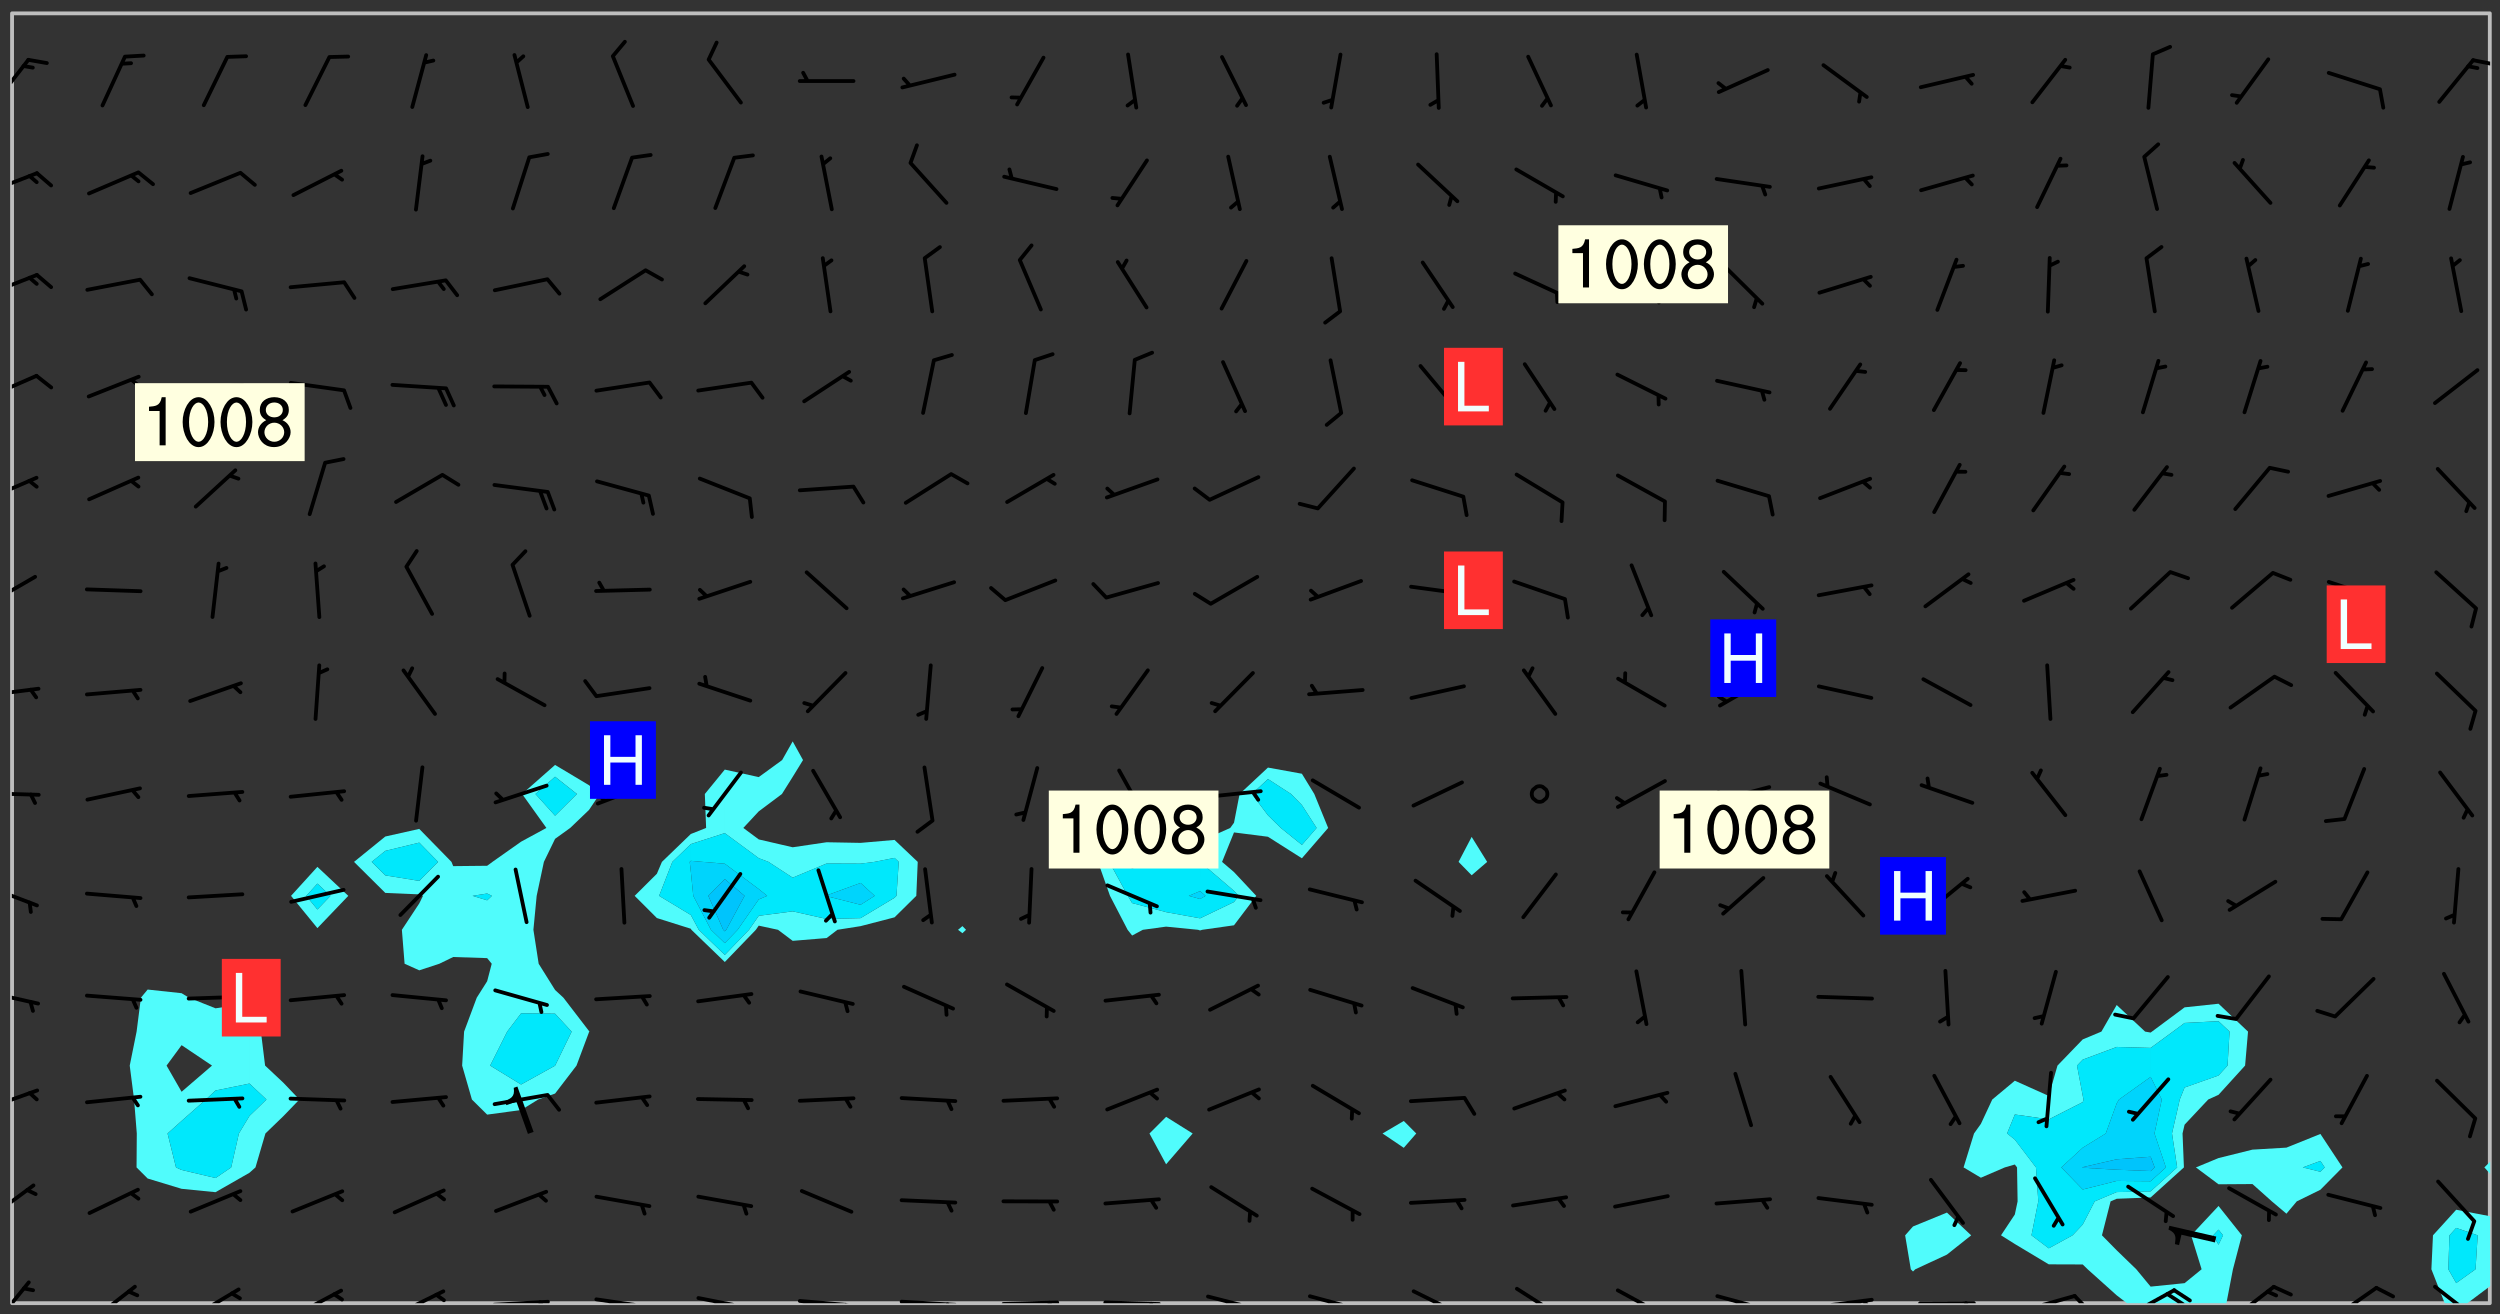 <svg xmlns="http://www.w3.org/2000/svg" role="img" xmlns:xlink="http://www.w3.org/1999/xlink" viewBox="142.45 309.95 326.84 171.84"><rect x="142.45" y="309.95" width="326.84" height="171.84" fill="#333333" stroke="none"/><defs><clipPath id="a"><path d="M144 311.672h1v168.656h-1zm0 0"/></clipPath><clipPath id="b"><path d="M144 311.672h324v168.656H144zm0 0"/></clipPath><clipPath id="c"><path d="M399 441h38v39.328h-38zm0 0"/></clipPath><clipPath id="d"><path d="M460 468h8v12.328h-8zm0 0"/></clipPath><clipPath id="e"><path d="M465 478h3v2.328h-3zm0 0"/></clipPath><clipPath id="f"><path d="M467 311.672h1V462h-1zm0 0"/></clipPath><clipPath id="g"><path d="M144 477h3v3.328h-3zm0 0"/></clipPath><clipPath id="h"><path d="M154 477h7v3.328h-7zm0 0"/></clipPath><clipPath id="i"><path d="M167 478h7v2.328h-7zm0 0"/></clipPath><clipPath id="j"><path d="M180 478h8v2.328h-8zm0 0"/></clipPath><clipPath id="k"><path d="M185 478h3v2.328h-3zm0 0"/></clipPath><clipPath id="l"><path d="M193 478h8v2.328h-8zm0 0"/></clipPath><clipPath id="m"><path d="M199 478h2v2.328h-2zm0 0"/></clipPath><clipPath id="n"><path d="M206 479h9v1.328h-9zm0 0"/></clipPath><clipPath id="o"><path d="M212 479h2v1.328h-2zm0 0"/></clipPath><clipPath id="p"><path d="M220 479h8v1.328h-8zm0 0"/></clipPath><clipPath id="q"><path d="M226 480h2v.328h-2zm0 0"/></clipPath><clipPath id="r"><path d="M233 479h8v1.328h-8zm0 0"/></clipPath><clipPath id="s"><path d="M239 480h2v.328h-2zm0 0"/></clipPath><clipPath id="t"><path d="M246 479h9v1.328h-9zm0 0"/></clipPath><clipPath id="u"><path d="M252 480h2v.328h-2zm0 0"/></clipPath><clipPath id="v"><path d="M260 479h8v1.328h-8zm0 0"/></clipPath><clipPath id="w"><path d="M266 480h2v.328h-2zm0 0"/></clipPath><clipPath id="x"><path d="M273 479h8v1.328h-8zm0 0"/></clipPath><clipPath id="y"><path d="M279 480h2v.328h-2zm0 0"/></clipPath><clipPath id="z"><path d="M286 479h9v1.328h-9zm0 0"/></clipPath><clipPath id="A"><path d="M292 480h2v.328h-2zm0 0"/></clipPath><clipPath id="B"><path d="M300 479h8v1.328h-8zm0 0"/></clipPath><clipPath id="C"><path d="M305 480h2v.328h-2zm0 0"/></clipPath><clipPath id="D"><path d="M313 479h8v1.328h-8zm0 0"/></clipPath><clipPath id="E"><path d="M319 480h2v.328h-2zm0 0"/></clipPath><clipPath id="F"><path d="M327 478h7v2.328h-7zm0 0"/></clipPath><clipPath id="G"><path d="M340 478h7v2.328h-7zm0 0"/></clipPath><clipPath id="H"><path d="M353 478h8v2.328h-8zm0 0"/></clipPath><clipPath id="I"><path d="M366 479h8v1.328h-8zm0 0"/></clipPath><clipPath id="J"><path d="M372 480h2v.328h-2zm0 0"/></clipPath><clipPath id="K"><path d="M379 479h9v1.328h-9zm0 0"/></clipPath><clipPath id="L"><path d="M385 479h3v1.328h-3zm0 0"/></clipPath><clipPath id="M"><path d="M393 480h8v.328h-8zm0 0"/></clipPath><clipPath id="N"><path d="M399 480h2v.328h-2zm0 0"/></clipPath><clipPath id="O"><path d="M406 479h8v1.328h-8zm0 0"/></clipPath><clipPath id="P"><path d="M413 479h3v1.328h-3zm0 0"/></clipPath><clipPath id="Q"><path d="M420 478h7v2.328h-7zm0 0"/></clipPath><clipPath id="R"><path d="M426 478h3v2.328h-3zm0 0"/></clipPath><clipPath id="S"><path d="M425 478h4v2.328h-4zm0 0"/></clipPath><clipPath id="T"><path d="M433 477h7v3.328h-7zm0 0"/></clipPath><clipPath id="U"><path d="M447 478h7v2.328h-7zm0 0"/></clipPath><clipPath id="V"><path d="M460 477h7v3.328h-7zm0 0"/></clipPath><clipPath id="W"><path d="M144 464h4v6h-4zm0 0"/></clipPath><clipPath id="X"><path d="M144 452h4v4h-4zm0 0"/></clipPath><clipPath id="Y"><path d="M144 439h4v3h-4zm0 0"/></clipPath><clipPath id="Z"><path d="M144 425h4v4h-4zm0 0"/></clipPath><clipPath id="aa"><path d="M144 413h4v2h-4zm0 0"/></clipPath><clipPath id="ab"><path d="M144 399h4v3h-4zm0 0"/></clipPath><clipPath id="ac"><path d="M144 385h4v5h-4zm0 0"/></clipPath><clipPath id="ad"><path d="M144 372h4v4h-4zm0 0"/></clipPath><clipPath id="ae"><path d="M144 358h4v5h-4zm0 0"/></clipPath><clipPath id="af"><path d="M144 345h4v4h-4zm0 0"/></clipPath><clipPath id="ag"><path d="M144 332h4v4h-4zm0 0"/></clipPath><clipPath id="ah"><path d="M144 317h3v7h-3zm0 0"/></clipPath><clipPath id="ai"><path d="M465 317h3v2h-3zm0 0"/></clipPath><g id="aj" clip-path="url(#clip1)"><path fill="#fff" fill-opacity="0" fill-rule="evenodd" d="M0 0h1000v1000H0zm0 0"/><path fill="#d3d3d3" fill-opacity="0" fill-rule="evenodd" d="M162.152 355.867l-.234.293.059.234.117.172.176.234.293.348.113.059.117-.172.059-.234.176-.176.465-.176h.699l.234.293.289.816.059.176.176.23.352.234.699.699.172.176.234.348.234.41.289.582.41.465.23.234.234.176.117.23.176.293.172 1.164v.234l.059.289.059.117.117.117.348.41.117.172.176.176.176.234.117.172.172.352.059.234.234.406.234-.059-.176.176-.059.93h-.582l-.234-.113-.348.113-.117.117-.059.293-.059.176-.117.172-.465.293-.059.234-.059.113v.645l.059.172v.41l.059.059v.406l.059.406.117.176.059.059.23.641-.059.293v.699l-.059.582v.234l-.059.23-.055.352v1.922l.055.117h.426l-.367.117-.023.352.891 1.168 1.742.539 1.34.359v.539l.09.809.535.715 1.52.27.891-.086.09 1.164.535.18 1.16-.18 2.055-.984 1.16-.363 1.879-.176 1.695-.18-.18.719-1.516.086-1.25.09-.805.27-1.074.809.27.719.535.898-.18.625-.266.809.266 1.078.625.898.805.18 1.25-.18-.266.723.098.504.055.293v.172l.059.293v.406l.176.117.352.117h.406l.293-.176.113-.117.059-.117.117-.23.059-.176.352-.465.23-.176.176-.059.176.059.059.176.117.988.055.469.059.172.117.234.176.059.816.059h.289l.117.234.059.406.059.352v1.105l.117.293.117.348.289.699.176.352.582.754.352.176.172.059.469.234.641.465.348.234.293.176.293.055.23.062.816.348.293.176.113.172.352.352.117.176.523.641v.289l.059.352v.348l.059.352.059.289.117.059.172.059h.176l.582.234.176.117.176.289.176.234.113.234.293.23.117.117v.41l.059.055.289.234.234.117.059.117.117.172.059.117.23.234.059.176.234.059.117.059-.117.113-.059.117v.117l-.117.293-.117.289v.582l.176.117.117.059.059.117.117.117.113.059.176.348.059.352.059.406v.176l-.059.176-.117.699v.172l.117.176.293.293h.406l.176.117.117.172.117.293v.234h-.527l-.23-.234h-.234l-.176.059-.059.699.059.348.117.176.176.41.117.23.289.469.176.055h.523l.234.059.758.641.059.293v.234l.059.059.23.348v.352l-.117.172v.293l.293.289.293.176.172.059.293.176.293.117.582.406.289.234.293.176.219.16.016.012.23.176.641.523.176.234.117.176.176.176.113.172v.641l.117.176.469.117.582.117.234.059.23.113.293.117.113.059.586.352.289.172.176.062.176.055.176.059.699.352.289.176.234.055.289.176.234.117.641.406.293.117.172.059.234.059.41.059.23.059.234.117.059.172-.41.176.469.059.059.293.113.234.176.055.234.059.176.059.406.117.641.234.117.172.059.234v.176l-.059.117-.059.406.234.234.117.059.348.117.641.23.176.117.289.117.176.176.234.465.582 1.105.176.176.348.176.176.117.352.117 1.047.523.234.059.465.113.293.059.465.176.758.582.234.234.348.465.176.176.289.234.816.699.293.176.289.289.293.176.293.289.695.641.176.176.293.234.289.234.469.289.641.582.348.234.234.293.348.348.352.465.934.992.348.406.117.176.234.059.113.117.645.176.23.113.234.059.293.176.23.117.934.699.406.406.234.176.406.176.234.117.816.348.348.234.234.117.293.289.23.117.758.352.352.172.23.059.293.117.234.059.871.176h.816l.469.23.172.059.875.699.465.117.293.059.176.059.23.059.469.059.348.059.352.059.406.059h.293l.172.059v.23l.176.176h.293l.348.059.352.059.699.117h.641l.465-.234.293-.176.172-.117.41-.172.289-.176.934-.465.469-.293.523-.293.465-.172.465-.176 1.051-.465.289-.117.41-.117.289-.117.527-.176 1.516-.699.582-.348.289-.059.293-.059.348-.117.875-.23.352-.117h.113l.234-.059.875-.234.234-.059h.812l.352-.059.816-.117.172-.059.352-.055.293-.059.23-.059.816-.176.176-.059h.348l.234-.059.465-.117.758-.172.234-.059h.348l.41-.117.289-.059 1.285-.059h.289l.41-.059.23-.059h.176l.875-.117h.406l.41-.117h.348l.352-.113.871-.059h1.75l1.047.289.41.117.289.117.352.117.289.117 1.051.172.289.059h.293l.293.059.172.059.41.059.172.059.117.059h.117l.117.059.352.059h.113l.41.066 1.922.395 1.926.395 1.52.449 1.695.719 2.145.805 1.605-.719 1.43-.805 1.16-1.078 1.25-.449 3.035-.719 1.875-.359 2.145-1.348 2.234-1.254 2.5-1.258 1.695-.449 1.785-.18 1.16-.27.625.539 1.34-.27.715-.988.984-1.344.445-.18.805-.359 1.875-.539 1.785-.449 1.25-.27 1.16-.09 1.699-.09 1.961-.27 1.25-.09h.539l.625-.09h.891l2.145-.18 2.41-.18 2.59-.09 1.695.18 1.609.09 1.43.359 1.16.719 1.875.988 1.16 1.527.266.715.629.09.355.898.535.539.535 1.527 1.074.359h.535l-.805.535.09 1.707.715 2.695.891.805.895.988.715 1.258 1.785.539 1.52-.18.355 1.344 1.609-.805.98-.539.27.27.316-.215.219-.145.801.449.449-.359h.355l.535-.27.539-.719.535-.27.625-.988 1.16.449.84.371 1.395.617 1.695-.18h1.605l1.785.09.18-1.707.535-1.344.805.27.492.848.402.406-.09.539v.359l.715.449.711-.27h1.43l.359.988.445 1.258.715 1.344 1.25.629 1.695.629.715-.18.18-.539.98-.09.449.359.086 1.258-.266.629-.535.18v.539l.715.984.266.539.984.988.801 1.078-.266.359-.09.898-.625 2.332-.355 2.066-.09 1.793-.18.719-.09.539v1.438l-.98 1.883-.359 1.707-.535.898-.805 1.168-.266.539 2.055 1.254.086.359-.355.539-.09-.18v.809l.09 1.438-.445.715-1.074.094-.266.715.535.898.805.719 1.16.809 1.34.27.445.359-.355.449-1.789-.09-1.25-.449-.715-.719-.625-.09-.176 3.59-.188 1.309h89.359V311.703h-55.27v49.082l.762.125 3.289.543 2.023 2.836v2.754l2.352.332 2.348.332h4.051l-1.379 4.16-2.023.707-2.023.703-.543.344-2.594 1.617-.188.117-2.023-2.078-.73-2.742-2.672-2.078-1.375-3.5-.066-.082-1.957-2.672 2.75-1.418v-49.082H294.422v91.414l.117.031.133.012.074.074.105.047.09.059.086.059.09.059.297.297.059.09.031.117.027.117.016.137-.031.117-.059.09-.059.086-.043.105-.047.102-.027.121v.145l.176.27.148.148.074.086.074.074.043.105.062.09.059.086.043.105.059.09.047.102.043.105.059.086.117.18.074.074.062.086.059.09.043.105.059.09.059.086.062.09.059.09.043.102.117.18.074.074.059.086.074.074.09.059.105.047h.148l.133-.016.133.016.102-.047.074-.074.047-.102-.016-.133v-.148l-.047-.105-.027-.117-.047-.102-.027-.121-.043-.102-.062-.09-.043-.102-.043-.105-.031-.117-.016-.133-.012-.137.086-.059.059-.086.121-.031.043.105.016.133v.117l.059.102.059.09.09.059.148.148.059.09.043.105-.012.102.086.059.105.047.086.059.09.059.074.074-.117.027-.105.047-.086.059-.074.074-.059.09-.062.086-.027.121-.047.102-.043.105-.031.117-.012.133-.016.133v.148l.027.117.047.105.043.102.059.09.074.074.09.059.074.074.09.059.059.09.043.105.047.102.117.031.133.016h.148l.117-.031.105.043.043.105.047.102.027.121L299.5 410l.027.117.031.121.027.117.105.043.102.047.133-.016.148.148.062.086.074.074.07.074.09.062.105.043.102.043.117.031.137.016.117-.031.074-.074.027-.117-.012-.133-.031-.121-.027-.117.043-.105h.117l.09.062.117.027h.148l.133.016h.148l.133.016.133-.016h.148l.133-.016.133-.012.137.012.117-.027.133-.016.191-.059-.059.176-.016.133-.027.121-.016.133-.059.086-.133.016-.105.047-.105.043-.117.031-.117.027-.266.031h-.148l-.133.016-.074.074.059.086.148.148.117.18.074.07.09.062.09.059.086.059.09.059.102.043.105.062.105.043.086.059.105.047.102.043.18.117.059.09-.043.102-.047.105.016.133.223.223.059.09.043.102.031.121.043.102.016.133.031.117.012.137.031.117.148.148.102.043.105.043.117.031.133.016.137.016h.117l.117-.031.09-.059.043-.105.047-.102.043-.105.031-.117.012-.133v-.148l-.012-.133-.016-.133-.031-.117-.043-.105-.047-.105-.043-.102-.043-.105-.016-.133.016-.133.027-.117.031-.117.027-.121.047-.102.09-.059.086-.062.074-.074.09-.059.223-.223.059-.086.074-.074.117-.18.059-.086v-.148l-.074-.074-.102-.047-.105-.043-.102-.043-.059-.09-.047-.105-.027-.117.09-.059.117-.031.102-.043.18-.117.148-.148.012-.133-.012-.105-.09-.059-.133.016h-.148l-.133.016-.133-.016-.121-.031-.086-.059-.074-.074-.059-.09-.062-.086-.117-.18-.059-.086.031-.121.086-.059.121-.031.059-.086v-.121l-.031-.117-.059-.09-.059-.086-.047-.105-.027-.117-.016-.133.059-.09.074-.074.09-.059.117-.18.074-.074.059-.086.148-.148.121-.031.133-.016.133.016.074.074.043.105.016.133-.031.117-.117.031-.133.012-.148.148-.043.105-.047.102-.027.121-.031.117v.148l.031.117.043.105.059.09.074.07.074.074.117.031.121.027.117-.027.133-.016h.117l.09.059.074.074.047.105.059.086.102.047.133.016.105.043.086.059-.012.105-.074.074-.18.117-.059.09-.09.059-.07.074-.074.074-.062.09-.027.117-.016.133.016.133-.016.133v.148l.016.133.027.117.031.121.074.074.09.059.086.059.09.059.117.031v.086l-.102.047-.09.059-.266.031-.117.027h-.148l-.105.043-.102.047-.059.09-.062.234-.012.133-.031.121-.016.133v.293l-.012.133.012.137.016.133.133.016.133.012.121.031.086.059.074.074.047.105.043.102.016.133v.445l-.016.133v.445l.031.266.027.117.016.133.031.117.086.211.031.266v.148l-.031.117-.027.117-.031.121-.027.117-.031.117-.031.121-.012.133-.016.133.09.059.117-.031.102.016.047.105-.031.266v.441l-.043.105-.047.105-.043.102-.043.105-.059.086-.031.121-.043.117-.031.117-.016.133.016.133.059.09.105.047.086.059.059.086-.012.137-.031.117-.043.102v.445l-.016.133v.148l-.031.117-.043.105-.027.117-.047.105-.043.102-.031.121-.027.117-.031.133-.031.117-.027.117-.043.105-.031.117-.031.121-.012.133-.016.133v.297l.027.117v.148l.047.398.027.117.059.09.121.031h.148l.133-.016.059.09v.117l-.059.09-.09.059-.102.043-.105.047-.09.059-.086.059-.137.016-.117-.031-.133-.016-.102.047-.062.086-.012.137-.016.133-.031.117-.027.117-.016.133-.031.121v.297l.016.133.031.117v.148l.012.133v.148l-.027.117-.047.102-.027.121-.031.117-.059.09-.074.074-.102.043-.105.047-.117.027-.121.031-.102-.047.059-.086.105-.047.027-.117.031-.117.027-.121.031-.117v-.148l.016-.133-.031-.117-.043-.105-.105.016-.074.074-.102.043-.09.062-.074.074-.043.102-.016.133-.031.117L304.25 426l-.031.117-.027.117-.031.121-.027.117-.031.117-.043.105-.09.059h-.09l-.117-.031-.031-.086.016-.137-.031-.117v-.148l-.012-.133v-.148l-.062-.234-.027-.121-.043-.102-.047-.105-.059-.086-.059-.09-.043-.105-.062-.086-.148-.148-.07-.074-.105-.047-.105-.043-.102-.043-.297-.297-.09-.074-.086-.059-.105-.043-.09-.062-.086-.059-.105-.043-.09-.059-.086-.062-.074-.07-.105-.047-.086-.059-.105-.043-.09-.062-.102-.043-.105-.043-.086-.059-.105-.047-.105-.043-.102-.047-.09-.059-.102-.043-.105-.043-.09-.062-.117-.027-.133-.016-.133.016H299.75l-.133.016-.117-.031-.09-.059-.074-.074-.09-.059-.102-.047h-.148l-.121-.027-.102-.043-.074-.074-.117-.18-.09-.059-.102-.043-.09-.062-.105-.043-.09-.059-.086-.059-.105-.047-.059-.086-.059-.09-.043-.105-.047-.102-.074-.074-.086-.059-.074-.074-.09-.059-.223-.223-.043-.105-.031-.266.105-.043h.145l.105.043.074.074.09.059.086.059.105.047.09.059.148.148.07.074.148.148.062.086.074.074.086.059.074.074.09.062.09.059.086.059.27.176.102.047.105.043.102.043.047-.074.059-.086.074-.074.07-.074.105.043.074.074.059.09.043.102.047.105.043.105.121.027.117-.027.074-.09.043-.105.059-.09.074-.074.105-.043.117-.027.133.012.09.059.148.148.059.09.043.105.047.102.043.105.043.102.105.047.105.043.133.016.086-.059.059-.09.074-.074.105-.043.117.027.105.047.102.043.105.043.102.047.18.117v.117l-.016.133.016.133.016.137.059.086.102.047.121.027.117.031h.148l.117-.031.059-.09.18-.117.059-.09.074-.074.059-.086.117-.18.18-.117.117.031.09.059.043.074-.016.133v.117l.09.059h.148l.133-.016.133-.012.266-.031.105-.043.117-.031.121-.027.074-.074.07-.074.062-.09-.016-.105-.047-.102-.102-.043-.105-.016-.117.027-.266.031h-.148l-.074-.074-.09-.059-.117-.031-.117-.027-.133-.016h-.148l-.133.016h-.297l-.105-.047-.148-.148-.043-.102-.059-.09.223-.223.086-.059.105-.043.117-.031.133-.016.133.016.137.016.102.043.133-.012.09-.062.102-.043.062-.09-.047-.102-.09-.059-.117-.031-.102-.043-.059-.09-.062-.09v-.117l.016-.133.105-.047.074-.07v-.121l-.09-.059-.031-.117.09-.059.074-.074.043-.105.059-.09.047-.102.016-.133v-.148l-.047-.105-.043-.102-.09-.059-.133-.016-.102-.043-.137-.016-.117-.031h-.445l-.133-.016-.133-.012-.133-.016-.117-.031h-.148l-.133-.016-.133-.012-.266-.031-.121-.043-.086-.059-.074-.074v-.148l.012-.133.105-.047.102-.043.133-.016h.152l.133-.016h.293l.121.031.102.043.09.059.234.062.121-.047.09-.059.102-.043.133-.016.105.043.102.047.133.012.121-.027h.145l.121-.031.117-.027.105-.047.074-.074.086-.059.148-.148.059-.086.047-.105.027-.117.016-.105-.102-.043-.09-.059-.117-.031-.105-.043-.09-.062-.074-.086-.074-.074-.102-.043-.105-.047-.102-.043-.059-.09-.047-.102-.086-.211-.062-.086-.059-.09-.074-.074-.086-.059h-.27l-.117.031-.09.059-.102.043-.133.016-.105-.016-.027-.117-.062-.09-.117-.031-.102-.043-.148-.148-.031-.117-.016-.105.074-.074.18-.117.117-.027.117-.031.137.016.102.043.105.043.102.047.105.043.117.031.133.016.117.027.133.016.105-.016.09-.059-.074-.074-.105-.043-.074-.074-.074-.09-.148-.148-.086-.059-.09-.059-.074-.074-.09-.059-.102-.047-.121-.027-.102-.047-.105-.043-.117-.031-.102-.043-.121-.031h-.148l-.117.031-.105.043-.086.062-.18.117-.086.059-.09.059-.105.047-.086.059-.105.043-.102.043-.105.047-.074.074-.059.09-.059.086-.047.105-.059.086-.074.074-.133-.012-.117-.031h-.117l-.074.074-.09.059-.074.074-.09.059-.086.059-.105.047-.102.043-.137.016-.102-.043-.148-.148-.105-.047h-.086l-.105.047-.102.043-.121.031-.117-.031-.074-.074v-.117l.031-.121.074-.07.059-.09.074-.074.117-.031.105-.043h.293l.133-.016.137-.016.102-.043.09-.059.102-.047.09-.059.133-.012.09.059.133.012.09-.059.086-.059.105-.043.09-.059.086-.062.09-.059.148-.148.059-.086.059-.09.105-.043.133-.016.117.027.121.031.059-.059.059-.09.031-.266.027-.117.105.012.133.016.102-.043.09-.059.059-.09.074-.074.059-.09.047-.102.012-.133-.012-.133-.047-.105-.148-.148-.059-.09-.059-.086-.043-.105v-.445l.016-.133v-.148l.012-.133-.059-.059-.09.059-.102-.043-.18-.117-.086-.059-.062-.09-.059-.09-.074-.074-.086-.059-.121.031-.102.012-.105.047-.086.059-.105.043-.148.148-.09.059-.086.059-.09.062-.105.043-.133.016v-.121l.105-.043.117-.031.074-.07.043-.105v-.148l-.027-.117-.148-.148-.133-.016h-.148l-.117.031-.105.043-.102.043-.09.062-.117.027-.074-.074.012-.133-.043-.102-.043-.105-.09-.059-.117.027-.121.031-.117.031-.102.043-.121.031-.102.043-.105.043-.09.059-.102.016v-.117l.016-.133-.059-.09-.074.043-.148.148-.059.09-.074.074-.047.105-.043.102-.074.074-.059.09-.074.074-.059.086-.074.074-.09.062-.074.07-.074.074-.102.016-.133.016-.105-.043v-.121l.148-.148.043-.102.059-.09.047-.102.043-.105.059-.09.031-.117.043-.102.031-.121.027-.117.047-.105.043-.102.043-.105.074-.07.09-.062.09-.059.102-.043h.297l.266-.031.105-.043-.074-.074-.117-.031-.105-.043-.09-.059-.102-.047-.09-.059-.102-.043-.105-.043-.09-.062-.086-.059-.105-.043-.102-.043-.121-.031-.117-.031-.102-.043L297.5 410.25l-.102-.043-.09-.059-.043-.105-.016-.133.102-.043.133-.016.137.016.133-.016.102-.043.059-.09.016-.105-.09-.059-.074-.074-.102-.043-.09-.059-.148-.148-.043-.105-.016-.133v-.293l-.059-.09-.09-.059-.074-.074-.043-.105-.031-.117-.059-.09-.074-.074-.117-.027-.074-.074-.09-.059-.09-.062-.086-.059-.074-.074-.059-.086-.047-.105-.086-.059-.148-.148-.195-.059-.133.016-.102.043-.074.074-.047.102-.043.105-.059.09-.059.086-.297.297-.09.059h-.086l-.062-.086-.043-.105.031-.117.059-.09.027-.117-.012-.133-.09-.062-.105.047-.117.027-.117.031-.27.176-.102.047-.117.027-.105.047-.09.059-.102.043-.059-.086-.047-.105.016-.133.047-.105.07-.074.074-.07.059-.09v-.148l-.043-.105h-.238l-.102.047-.031.117-.027.117-.031.121-.074.043-.133.016-.074-.047-.043-.102-.043-.105-.047-.102-.043-.105-.121.031-.102.043-.133.016-.117.031-.105.043-.09.059-.102.047-.121.027-.133.016-.102-.043-.059-.09-.047-.105-.043-.102-.043-.105v-.117l.059-.09.086-.059.18-.117.102-.047.105-.043.105-.059.102-.043.09-.062.102-.043.105-.059.102-.047.09-.059.105-.043.102-.043.09-.062.102-.043.137-.016.117.031.102.043.121.031.102.043.105.047.102.043.105.043.102.047.105.043.102.043.105.047.086.059.105.043.117.031.105.043.102.047.09.059.105.043.102.043.105.047.117.027.102.047.121.027h.148l.086-.059.016-.102.059-.09-.027-.117-.074-.074-.117-.18-.074-.074-.09-.074-.18-.117-.086-.059-.105-.043-.102-.047-.27-.176-.059-.09-.074-.074-.059-.09-.043-.102-.031-.117-.016-.137v-.562l-.012-.133-.016-.133-.031-.117-.016-.133-.012-.133-.031-.121-.223-.223-.059-.086-.016-.105.031-.117.133-.016v-91.414H172.992v1.453l-.059.234-.352 1.051-.172.523-.117.348-.176.41-.117.172-.234.293-.23.059h-.352l-.117.059-.23.406v.293l.117.176.23.23.117.234.641.758.293.465.176.234.23.352.234.348.641.816.176.465.172.41.117.695.176.469.117 1.398.059.465v.875l.117 1.047v4.781l-.059.465-.352 1.281-.176.523-.113.41-.352.93L172.934 336l-.234.582-.117.176-.172.348-.176.406-.352.816-.059.293-.113.293-.117.289-.059.176-.117.875-.059.406-.059.117-.059.176-.059.172-.23.527-.117.172v.234l-.117.234-.059.172-.176.586v.289l-.059.176v.293l-.059.113-.059.527v.172l-.055.234v2.621l-.176.816-.117.176-.176.234-.117.172-.113.234-.586.934-.23.289-.293.465-.176.234-.289.352-.352.699-.113.23-.176.41-.176.23-.406.527-.816.699-.293.172-.289.234-.176.117-.176.176-.523.406-.527.176-.172.176-.234.055-.641.176h-.758m12.211 31.023l-1.074.449.359.895 1.25-.715.445-.539-.98-.09"/><path fill="#d3d3d3" fill-opacity="0" fill-rule="evenodd" d="M201.508 416.598h-.895l.449.629.98.359.805-.09.445-.988-.176.09-.715-.355-.895.355m154.621 59.07l-.059-.523v-.293l.113-.293.059-.23.469-.469h.113l.117-.113.117-.059h.176l.234-.059h.348l.234.059.117.059.23.172.059.176.117.582v.293l-.117.176-.172.289-.176.176-.527.523-.23.234-.117.059h-.176l-.117-.059-.406-.293-.176-.117-.117-.059-.059-.113-.055-.117m6.641-10.957l-.059-.172v-1.109l.059-.172.176-.059.172-.059h.176l.234-.059.117.059.059.699-.059.172-.117.176-.117.059-.234.523-.113.059h-.234l-.059-.117m9.613-14.391l-.117-.176v-.699l.293-.875.117-.172.176-.352.113-.23.117-.293.352-.758.117-.23.172-.234h.176l.117-.059h.641l.117.059.234.234.172.113.352.293.117.117.113.176v.113l.117.059.117.117v.699l-.059.176v.23l-.059.176-.348 1.051-.117.23-.117.234-.117.059-.23.234-.641.289h-.875l-.41-.117-.641-.465"/><path fill="none" stroke="#bebebe" stroke-linecap="round" stroke-linejoin="round" stroke-miterlimit="10" stroke-width=".5" d="M467.957 311.695H144.027v168.625h323.93v-168.625"/><g clip-path="url(#a)"><path fill="#fff" fill-opacity="0" fill-rule="evenodd" d="M144 475.891v4.438h.004H144V311.672h.004H144v164.219"/></g><g clip-path="url(#b)"><path fill="#fff" fill-opacity="0" fill-rule="evenodd" d="M144.004 480.328V311.672h17.75V439.32l-.879 1.062-.566 4.438-.898 4.441.57 4.438.355 4.438-.031 4.438 1.449 1.449 4.438 1.348 4.438.441 4.438-2.539.785-.699 1.301-4.438 2.355-2.273 2.086-2.164-2.086-2.188-2.398-2.25-.547-4.441-1.496-3.734-4.438.688-3.484-1.391-.953-.586-4.438-.477V311.672h22.191v111.605L180.5 427.07l3.445 4.219 4.039-4.219-4.039-3.793V311.672h31.07v98.281l-4.309 3.801 3.176 4.438-3.309 1.797-3.746 2.641-.691.508-4.438.047-.223-.555-4.215-4.312-4.441.996-4.086 3.316 4.086 4.055 4.441.191.488.195-.488.992-2.273 3.445.355 4.438 1.918.863 2.629-.863 1.809-.879 4.438.145.598.734-.598 2.289-1.359 2.148-1.656 4.438-.254 4.441 1.277 4.438 1.992 1.973 4.438-.602 2.227-1.371 2.215-.781 2.801-3.656 1.637-4.379.055-.062-.055-.074-3.348-4.363-1.09-1.008-2.145-3.43-.688-4.438.426-4.438.945-4.441 1.461-3.012 1.98-1.426 2.457-2.352 1.406-2.086-1.406-1.148-4.438-2.652v-98.281h31.066V406.875l-1.379 2.441-3.059 2.227-4.438-.98-2.609 3.191.168 4.438-2 .793-3.777 3.645-.66 1.551-2.906 2.891 2.906 2.902 4.438 1.398.074.137 4.367 4.211 4.062-4.211.375-.543 2.516.543 1.922 1.445 4.438-.367 1.41-1.078 3.027-.477 4.441-1.152 2.844-2.809.188-4.441-3.031-2.871-4.441.387-4.438-.082-4.438.656-4.438-1.027-2.016-1.5 2.016-2.168 3.031-2.27 1.406-2.238 1.352-2.199-1.352-2.441v-95.203h22.191v119.352l-.574.484.574.445.473-.445-.473-.484V311.672h39.945v98.629l-3.707 3.453-.73 3.758-.492.68-3.945 1.766-4.441-.98-.844-.785-3.594-3.328-3.707 3.328-.73 4.289-.102.148.102.07 1.543 4.371 2.301 4.438.594.75 1.398-.75 3.039-.414v24.867l-2.176 2.176 2.176 4.027 3.473-4.027-3.473-2.176v-24.867l4.184.414.258.086.285-.086 4.152-.59 2.91-3.848-2.91-3.109-1.559-1.332 1.559-3.852 4.438.566 4.438 2.816 3.434-3.969-1.812-4.438-1.621-2.648-4.438-.805v-98.629h17.754V456.5l-2.777 1.637 2.777 1.875 1.633-1.875-1.633-1.637V311.672h8.875v107.691l-1.711 3.266 1.711 1.75 2.027-1.75-2.027-3.266v-107.691h62.137v156.805l-4.438 1.816-1.027 1.16.742 4.438.285.289.301-.289 4.137-1.922 3.168-2.516-3.168-2.977V311.672h48.824v146.527l-4.438 1.789-4.441.262-4.438 1.102-2.957 1.223 2.957 2.207 4.438-.031 2.535 2.266 1.906 1.609 1.348-1.609 3.09-1.52 2.887-2.922-2.887-4.375V311.672h22.188v150.156l-.75.746.75.82v5.562l-4.434-.848-3.035 3.344-.207 4.438 1.742 4.438h-28.539l.855-4.438 1.164-4.438-3.051-3.836-3.582 3.836 1.371 4.438-2.227 1.816-4.438.453-1.875-2.27-2.562-2.48-1.926-1.957 1.129-4.438.797-.34 4.438-.172 4.352-3.93-.18-4.438.266-1.145 3.09-3.293 1.348-.613 3.473-3.824.383-4.441-3.855-3.645-4.438.473-4.27 3.172-.168.125-.723-.125-3.715-3.477-2 3.477-2.441 1.02-3.301 3.422-1.137 3.969-4.438-1.992-2.953 2.461-1.484 3.18-.898 1.258-1.367 4.438 2.266 1.348 3.129-1.348 1.309-.379.289.379.074 4.441-.363 1.715-1.805 2.723 1.805 1.133 4.438 2.66 4.438.016.645.629 3.797 3.406 1.344 1.031H144.004"/></g><path fill="#50fcfc" fill-rule="evenodd" d="M159.98 453.699l-.57-4.438.898-4.441.566-4.438.879-1.062 4.438.477v6.793l-1.965 2.672 1.965 3.422 3.977-3.422-3.977-2.672v-6.793l.953.586 3.484 1.391 4.438-.688v10.523l-4.438.906-1.273 1.184-3.164 2.793-1.836 1.645 1.105 4.438.73.332 4.438 1.055 2.047-1.387 1.008-4.438 1.383-2.293 2.223-2.145-2.223-2.09v-10.523l1.496 3.734.547 4.441 2.398 2.25 2.086 2.188-2.086 2.164-2.355 2.273-1.301 4.438-.785.699-4.438 2.539-4.438-.441-4.438-1.348-1.449-1.449.031-4.438-.355-4.438"/><path fill="#fff" fill-opacity="0" fill-rule="evenodd" d="M166.191 446.59l-1.965 2.672 1.965 3.422 3.977-3.422-3.977-2.672"/><path fill="#00e8fc" fill-rule="evenodd" d="M165.461 462.574l-1.105-4.438 1.836-1.645 3.164-2.793 1.273-1.184 4.438-.906 2.223 2.09-2.223 2.145-1.383 2.293-1.008 4.438-2.047 1.387-4.438-1.055-.73-.332"/><path fill="#50fcfc" fill-rule="evenodd" d="M183.945 431.289L180.5 427.07l3.445-3.793v2.188l-1.457 1.605 1.457 1.785 1.711-1.785-1.711-1.605v-2.188l4.039 3.793-4.039 4.219"/><path fill="#00e8fc" fill-rule="evenodd" d="M183.945 428.855l-1.457-1.785 1.457-1.605 1.711 1.605-1.711 1.785"/><path fill="#50fcfc" fill-rule="evenodd" d="M192.82 426.684l-4.086-4.055 4.086-3.316 4.441-.996v1.793l-4.441 1.078-1.777 1.441 1.777 1.766 4.441.719 2.465-2.484-2.465-2.52v-1.793l4.215 4.312.223.555 4.438-.047v3.625l-1.906.309 1.906.582.621-.582-.621-.309v-3.625l.691-.508 3.746-2.641v22.438l-1.82 2.395-2.223 4.441 4.043 2.473 4.441-2.461.008-.012 2.164-4.441-2.172-2.348-4.441-.047v-22.438l3.309-1.797-3.176-4.438 4.309-3.801v1.543l-2.562 2.258 2.562 2.84 2.859-2.84-2.859-2.258v-1.543l4.438 2.652 1.406 1.148-1.406 2.086-2.457 2.352-1.98 1.426-1.461 3.012-.945 4.441-.426 4.438.688 4.438 2.145 3.43 1.09 1.008 3.348 4.363.055.074-.055.062-1.637 4.379-2.801 3.656-2.215.781-2.227 1.371-4.438.602-1.992-1.973-1.277-4.438.254-4.441 1.656-4.438 1.359-2.148.598-2.289-.598-.734-4.438-.145-1.809.879-2.629.863-1.918-.863-.355-4.438 2.273-3.445.488-.992-.488-.195-4.441-.191"/><path fill="#00e8fc" fill-rule="evenodd" d="M192.82 424.395l-1.777-1.766 1.777-1.441 4.441-1.078 2.465 2.52-2.465 2.484-4.441-.719m13.316 3.258l-1.906-.582 1.906-.309.621.309-.621.582m4.438 24.082l-4.043-2.473 2.223-4.441 1.82-2.395 4.441.047 2.172 2.348-2.164 4.441-.008.012-4.441 2.461m4.441-35.141l-2.562-2.84 2.562-2.258 2.859 2.258-2.859 2.84"/><path fill="#50fcfc" fill-rule="evenodd" d="M228.328 429.973l-2.906-2.902 2.906-2.891.66-1.551 3.777-3.645 2-.793-.168-4.438 2.609-3.191v8.305l-4.441 1.434-2.414 2.328-1.73 4.441 4.145 2.504 1.035 1.934 3.406 3.285 3.168-3.285 1.27-1.828 4.438-.586 4.438 1 4.438-.109 4.441-2.668.25-.246.301-4.441-.551-.523-2.641.523-1.801.23-4.438-.02-4.438 1.852-3.164-2.062-1.273-.488-4.438-3.273v-8.305l4.438.98 3.059-2.227 1.379-2.441 1.352 2.441-1.352 2.199-1.406 2.238-3.031 2.27-2.016 2.168 2.016 1.5 4.438 1.027 4.438-.656 4.438.082 4.441-.387 3.031 2.871-.188 4.441-2.844 2.809-4.441 1.152-3.027.477-1.41 1.078-4.438.367-1.922-1.445-2.516-.543-.375.543-4.062 4.211-4.367-4.211-.074-.137-4.438-1.398"/><path fill="#00e8fc" fill-rule="evenodd" d="M232.766 429.574l-4.145-2.504 1.73-4.441 2.414-2.328v2.191l-.145.137.145 1.25.32 3.191 2.312 4.438 1.809 1.742 1.68-1.742 2.758-3.969 1.109-.469-1.109-.887-4.438-3.312-2.906-.242-1.535-.137v-2.191l4.441-1.434 4.438 3.273 1.273.488 3.164 2.062 4.438-1.852 4.438.02v2.523l-4.438 1.629-.09.059.09.039 4.438 1.129 1.848-1.168-1.848-1.688v-2.523l1.801-.23 2.641-.523.551.523-.301 4.441-.25.246-4.441 2.668-4.438.109-4.438-1-4.438.586-1.27 1.828-3.168 3.285-3.406-3.285-1.035-1.934"/><path fill="#00d4fc" fill-rule="evenodd" d="M232.766 423.879l-.145-1.25.145-.137 1.535.137 2.906.242v2.008l-2.152 2.191L237 431.508l.207.199.191-.199 2.395-4.438-2.586-2.191v-2.008l4.438 3.312 1.109.887-1.109.469-2.758 3.969-1.68 1.742-1.809-1.742-2.312-4.438-.32-3.191"/><path fill="#00c4fc" fill-rule="evenodd" d="M237 431.508l-1.945-4.438 2.152-2.191v2.004l-.184.188.184.422.215-.422-.215-.188v-2.004l2.586 2.191-2.395 4.438-.191.199-.207-.199"/><path fill="#00b8fc" fill-rule="evenodd" d="M237.207 427.492l-.184-.422.184-.188.215.188-.215.422"/><path fill="#00d4fc" fill-rule="evenodd" d="M250.52 427.109l-.09-.039.09-.059 4.438-1.629 1.848 1.688-1.848 1.168-4.438-1.129"/><path fill="#50fcfc" fill-rule="evenodd" d="M268.273 431.953l-.574-.445.574-.484.473.484-.473.445m17.754-9.254l-.102-.07.102-.148.73-4.289 3.707-3.328v2.188l-1.27 1.141-1.719 4.438 2.422 4.441.566.945 4.438 1.184 4.441.809 4.438-2.133.609-.805-.609-.652-4.434-3.789-.004-.004-4.441-1.457-3.207-2.977-1.23-1.141v-2.188l3.594 3.328.844.785 4.441.98 3.945-1.766.492-.68.73-3.758 3.707-3.453v1.496l-2.102 1.957 2.102 2.789 1.68 1.648 2.758 2.219 1.922-2.219-1.922-2.988-1.418-1.449-3.02-1.957v-1.496l4.438.805 1.621 2.648 1.812 4.438-3.434 3.969-4.438-2.816-4.438-.566-1.559 3.852 1.559 1.332 2.91 3.109-2.91 3.848-4.152.59-.285.086-.258-.086-4.184-.414-3.039.414-1.398.75-.594-.75-2.301-4.438-1.543-4.371"/><path fill="#00e8fc" fill-rule="evenodd" d="M289.898 427.07l-2.422-4.441 1.719-4.438 1.27-1.141v4.488l-.547 1.09.547.926 1.207-.926-1.207-1.09v-4.488l1.23 1.141 3.207 2.977 4.441 1.457v3.824l-1.48.621 1.48.41.715-.41-.715-.621V422.625l.004.004 4.434 3.789.609.652-.609.805-4.438 2.133-4.441-.809-4.438-1.184-.566-.945"/><path fill="#00d4fc" fill-rule="evenodd" d="M290.465 423.555l-.547-.926.547-1.09 1.207 1.09-1.207.926"/><path fill="#50fcfc" fill-rule="evenodd" d="M294.902 462.164l-2.176-4.027 2.176-2.176 3.473 2.176-3.473 4.027"/><path fill="#00d4fc" fill-rule="evenodd" d="M299.344 427.48l-1.48-.41 1.48-.621.715.621-.715.41"/><path fill="#00e8fc" fill-rule="evenodd" d="M308.219 416.543l-2.102-2.789 2.102-1.957 3.02 1.957 1.418 1.449 1.922 2.988-1.922 2.219-2.758-2.219-1.68-1.648"/><path fill="#50fcfc" fill-rule="evenodd" d="M325.973 460.012l-2.777-1.875 2.777-1.637 1.633 1.637-1.633 1.875m8.875-35.633l-1.711-1.75 1.711-3.266 2.027 3.266-2.027 1.75m57.414 51.512l-.742-4.438 1.027-1.16 4.438-1.816 3.168 2.977-3.168 2.516-4.137 1.922-.301.289-.285-.289"/><g clip-path="url(#c)"><path fill="#50fcfc" fill-rule="evenodd" d="M401.426 463.922l-2.266-1.348 1.367-4.438.898-1.258 1.484-3.18 2.953-2.461 4.438 1.992 1.137-3.969 3.301-3.422 2.441-1.02 2-3.477 3.715 3.477.723.125.168-.125 4.27-3.172 4.438-.473v2.285l-4.438.227-1.527 1.133-2.91 2.129-4.438-.125-4.441 1.656-.75.781.75 3.945.102.492-.102.336-4.438 2.258-4.438-.637-1.016 2.48 1.016.812 2.762 3.625.305 4.441-.891 4.438 2.262 1.703 3.109-1.703 1.328-1.406 1.566-3.031 2.875-1.215 4.438-.094 3.469-3.133-.676-4.438 1.016-4.438.629-1.57 4.438-1.57 1.18-1.297.262-4.441-1.441-1.359v-2.285l3.855 3.645-.383 4.441-3.473 3.824-1.348.613-3.09 3.293-.266 1.145.18 4.438-4.352 3.93-4.438.172-.797.34-1.129 4.438 1.926 1.957 2.562 2.48 1.875 2.27 4.438-.453 2.227-1.816-1.371-4.438 3.582-3.836v3.094l-.691.742.691 1.23.59-1.23-.59-.742v-3.094l3.051 3.836-1.164 4.438-.855 4.438h-13l-1.344-1.031-3.797-3.406-.645-.629-4.438-.016-4.438-2.66-1.805-1.133 1.805-2.723.363-1.715-.074-4.441-.289-.379-1.309.379-3.129 1.348"/></g><path fill="#00e8fc" fill-rule="evenodd" d="M405.863 458.949l-1.016-.812 1.016-2.48 4.438.637 4.438-2.258.102-.336-.102-.492-.75-3.945.75-.781 4.441-1.656 4.438.125v3.785l-4.145 2.965-.293.5-1.434 3.938-3.008 1.855-2.801 2.582 2.801 2.883 4.441-1.117 4.438.039 1.996-1.805-1.496-4.438.957-4.438-1.457-2.965v-3.785l2.91-2.129 1.527-1.133 4.438-.227 1.441 1.359-.262 4.441-1.18 1.297-4.438 1.57-.629 1.57-1.016 4.438.676 4.438-3.469 3.133-4.438.094-2.875 1.215-1.566 3.031-1.328 1.406-3.109 1.703-2.262-1.703.891-4.438-.305-4.441-2.762-3.625"/><path fill="#00d4fc" fill-rule="evenodd" d="M414.738 465.457l-2.801-2.883 2.801-2.582 3.008-1.855 1.434-3.938.293-.5 4.145-2.965v10.445l-4.438.332-4.441 1.027-.039.035.039.043 4.441.258 4.438.176.527-.477-.527-1.395v-10.445l1.457 2.965-.957 4.438 1.496 4.438-1.996 1.805-4.438-.039-4.441 1.117"/><path fill="#00c4fc" fill-rule="evenodd" d="M414.738 462.617l-.039-.043.039-.035 4.441-1.027 4.438-.332.527 1.395-.527.477-4.438-.176-4.441-.258"/><path fill="#50fcfc" fill-rule="evenodd" d="M432.492 464.781l-2.957-2.207 2.957-1.223 4.438-1.102 4.441-.262 4.438-1.789v3.523l-2.301.852 2.301.57.562-.57-.562-.852v-3.523l2.887 4.375-2.887 2.922-3.09 1.52-1.348 1.609-1.906-1.609-2.535-2.266-4.438.031"/><path fill="#00e8fc" fill-rule="evenodd" d="M432.492 472.684l-.691-1.23.691-.742.59.742-.59 1.23m13.316-9.539l-2.301-.57 2.301-.852.562.852-.562.57"/><g clip-path="url(#d)"><path fill="#50fcfc" fill-rule="evenodd" d="M462.062 480.328l-1.742-4.438.207-4.438 3.035-3.344v2.375l-.879.969-.152 4.438 1.031 1.805 2.531-1.805.281-4.438-2.812-.969v-2.375l4.434.848v9.137l-2.98 2.234h-2.953"/></g><path fill="#00e8fc" fill-rule="evenodd" d="M463.562 477.695l-1.031-1.805.152-4.438.879-.969 2.812.969-.281 4.438-2.531 1.805"/><g clip-path="url(#e)"><path fill="#fff" fill-opacity="0" fill-rule="evenodd" d="M467.996 478.094l-2.98 2.234h2.98v-2.234"/></g><path fill="#50fcfc" fill-rule="evenodd" d="M467.996 463.395l-.75-.82.75-.746v1.566m0 5.562v9.137H468v-9.137h-.004"/><path fill="#fff" fill-opacity="0" fill-rule="evenodd" d="M467.996 463.395v5.562H468v-5.559l-.004-.004"/><path fill="#50fcfc" fill-rule="evenodd" d="M467.996 461.828v1.566l.004.004v-1.574l-.004.004"/><g clip-path="url(#f)"><path fill="#fff" fill-opacity="0" fill-rule="evenodd" d="M467.996 311.672H468v150.152-150.152h-.004"/></g><path fill="#fff" fill-opacity="0" fill-rule="evenodd" d="M433.082 475.934l1.312-5.695-9.707-2.23-1.312 5.691 9.707 2.234"/><path fill-rule="evenodd" d="M425.945 470.699l.117-.496 6.133 1.41-.176.77-4.375-1.008-.312 1.352-.539-.125.059-.559.008-.258-.039-.242-.09-.23-.168-.219-.254-.203-.363-.191"/><path fill="#fff" fill-opacity="0" fill-rule="evenodd" d="M209.055 461.004l5.5-1.969-3.355-9.379-5.5 1.969 3.355 9.379"/><path fill-rule="evenodd" d="M209.613 452.172l.477-.172 2.121 5.93-.742.262-1.512-4.227-1.305.469-.188-.523.504-.25.219-.137.188-.16.145-.203.094-.254.031-.328-.031-.406"/><g clip-path="url(#g)"><path fill="none" stroke="#000" stroke-linecap="round" stroke-linejoin="round" stroke-miterlimit="10" stroke-width=".5" d="M146.211 477.602l-4.422 5.457"/></g><path fill="none" stroke="#000" stroke-linecap="round" stroke-linejoin="round" stroke-miterlimit="10" stroke-width=".5" d="M145.57 478.395l1.203.234"/><g clip-path="url(#h)"><path fill="none" stroke="#000" stroke-linecap="round" stroke-linejoin="round" stroke-miterlimit="10" stroke-width=".5" d="M160.086 478.168l-5.543 4.32"/></g><path fill="none" stroke="#000" stroke-linecap="round" stroke-linejoin="round" stroke-miterlimit="10" stroke-width=".5" d="M159.281 478.797l1.117.5"/><g clip-path="url(#i)"><path fill="none" stroke="#000" stroke-linecap="round" stroke-linejoin="round" stroke-miterlimit="10" stroke-width=".5" d="M173.645 478.523l-6.031 3.609"/></g><path fill="none" stroke="#000" stroke-linecap="round" stroke-linejoin="round" stroke-miterlimit="10" stroke-width=".5" d="M172.77 479.051l1.047.633"/><g clip-path="url(#j)"><path fill="none" stroke="#000" stroke-linecap="round" stroke-linejoin="round" stroke-miterlimit="10" stroke-width=".5" d="M187.047 478.68l-6.203 3.301"/></g><g clip-path="url(#k)"><path fill="none" stroke="#000" stroke-linecap="round" stroke-linejoin="round" stroke-miterlimit="10" stroke-width=".5" d="M186.145 479.16l1.016.684"/></g><g clip-path="url(#l)"><path fill="none" stroke="#000" stroke-linecap="round" stroke-linejoin="round" stroke-miterlimit="10" stroke-width=".5" d="M200.41 478.77l-6.297 3.117"/></g><g clip-path="url(#m)"><path fill="none" stroke="#000" stroke-linecap="round" stroke-linejoin="round" stroke-miterlimit="10" stroke-width=".5" d="M199.492 479.223l.996.715"/></g><g clip-path="url(#n)"><path fill="none" stroke="#000" stroke-linecap="round" stroke-linejoin="round" stroke-miterlimit="10" stroke-width=".5" d="M214.082 480.137l-7.016.387"/></g><g clip-path="url(#o)"><path fill="none" stroke="#000" stroke-linecap="round" stroke-linejoin="round" stroke-miterlimit="10" stroke-width=".5" d="M213.062 480.191l.637 1.051"/></g><g clip-path="url(#p)"><path fill="none" stroke="#000" stroke-linecap="round" stroke-linejoin="round" stroke-miterlimit="10" stroke-width=".5" d="M227.367 480.836l-6.953-1.016"/></g><g clip-path="url(#q)"><path fill="none" stroke="#000" stroke-linecap="round" stroke-linejoin="round" stroke-miterlimit="10" stroke-width=".5" d="M226.355 480.688l.414 1.156"/></g><g clip-path="url(#r)"><path fill="none" stroke="#000" stroke-linecap="round" stroke-linejoin="round" stroke-miterlimit="10" stroke-width=".5" d="M240.652 481.012l-6.895-1.363"/></g><g clip-path="url(#s)"><path fill="none" stroke="#000" stroke-linecap="round" stroke-linejoin="round" stroke-miterlimit="10" stroke-width=".5" d="M239.648 480.812l.355 1.176"/></g><g clip-path="url(#t)"><path fill="none" stroke="#000" stroke-linecap="round" stroke-linejoin="round" stroke-miterlimit="10" stroke-width=".5" d="M254.023 480.625l-7.004-.594"/></g><g clip-path="url(#u)"><path fill="none" stroke="#000" stroke-linecap="round" stroke-linejoin="round" stroke-miterlimit="10" stroke-width=".5" d="M253.004 480.539l.48 1.129"/></g><g clip-path="url(#v)"><path fill="none" stroke="#000" stroke-linecap="round" stroke-linejoin="round" stroke-miterlimit="10" stroke-width=".5" d="M267.344 480.535l-7.016-.41"/></g><g clip-path="url(#w)"><path fill="none" stroke="#000" stroke-linecap="round" stroke-linejoin="round" stroke-miterlimit="10" stroke-width=".5" d="M266.324 480.473l.512 1.117"/></g><g clip-path="url(#x)"><path fill="none" stroke="#000" stroke-linecap="round" stroke-linejoin="round" stroke-miterlimit="10" stroke-width=".5" d="M280.664 480.23l-7.027.195"/></g><g clip-path="url(#y)"><path fill="none" stroke="#000" stroke-linecap="round" stroke-linejoin="round" stroke-miterlimit="10" stroke-width=".5" d="M279.641 480.258l.605 1.066"/></g><g clip-path="url(#z)"><path fill="none" stroke="#000" stroke-linecap="round" stroke-linejoin="round" stroke-miterlimit="10" stroke-width=".5" d="M293.977 480.434l-7.023-.207"/></g><g clip-path="url(#A)"><path fill="none" stroke="#000" stroke-linecap="round" stroke-linejoin="round" stroke-miterlimit="10" stroke-width=".5" d="M292.957 480.402L293.5 481.5"/></g><g clip-path="url(#B)"><path fill="none" stroke="#000" stroke-linecap="round" stroke-linejoin="round" stroke-miterlimit="10" stroke-width=".5" d="M307.184 481.203l-6.805-1.75"/></g><g clip-path="url(#C)"><path fill="none" stroke="#000" stroke-linecap="round" stroke-linejoin="round" stroke-miterlimit="10" stroke-width=".5" d="M306.195 480.949l.285 1.191"/></g><g clip-path="url(#D)"><path fill="none" stroke="#000" stroke-linecap="round" stroke-linejoin="round" stroke-miterlimit="10" stroke-width=".5" d="M320.488 481.242l-6.785-1.828"/></g><g clip-path="url(#E)"><path fill="none" stroke="#000" stroke-linecap="round" stroke-linejoin="round" stroke-miterlimit="10" stroke-width=".5" d="M319.5 480.977l.277 1.195"/></g><g clip-path="url(#F)"><path fill="none" stroke="#000" stroke-linecap="round" stroke-linejoin="round" stroke-miterlimit="10" stroke-width=".5" d="M333.559 481.891l-6.293-3.125"/></g><g clip-path="url(#G)"><path fill="none" stroke="#000" stroke-linecap="round" stroke-linejoin="round" stroke-miterlimit="10" stroke-width=".5" d="M346.688 482.223l-5.922-3.785"/></g><g clip-path="url(#H)"><path fill="none" stroke="#000" stroke-linecap="round" stroke-linejoin="round" stroke-miterlimit="10" stroke-width=".5" d="M360.125 482.012l-6.168-3.367"/></g><g clip-path="url(#I)"><path fill="none" stroke="#000" stroke-linecap="round" stroke-linejoin="round" stroke-miterlimit="10" stroke-width=".5" d="M373.746 481.254l-6.777-1.852"/></g><g clip-path="url(#J)"><path fill="none" stroke="#000" stroke-linecap="round" stroke-linejoin="round" stroke-miterlimit="10" stroke-width=".5" d="M372.758 480.984l.27 1.199"/></g><g clip-path="url(#K)"><path fill="none" stroke="#000" stroke-linecap="round" stroke-linejoin="round" stroke-miterlimit="10" stroke-width=".5" d="M387.156 479.879l-6.969.898"/></g><g clip-path="url(#L)"><path fill="none" stroke="#000" stroke-linecap="round" stroke-linejoin="round" stroke-miterlimit="10" stroke-width=".5" d="M386.141 480.012l.711 1"/></g><g clip-path="url(#M)"><path fill="none" stroke="#000" stroke-linecap="round" stroke-linejoin="round" stroke-miterlimit="10" stroke-width=".5" d="M400.5 480.312l-7.027.031"/></g><g clip-path="url(#N)"><path fill="none" stroke="#000" stroke-linecap="round" stroke-linejoin="round" stroke-miterlimit="10" stroke-width=".5" d="M399.477 480.316l.582 1.082"/></g><g clip-path="url(#O)"><path fill="none" stroke="#000" stroke-linecap="round" stroke-linejoin="round" stroke-miterlimit="10" stroke-width=".5" d="M413.684 479.379l-6.766 1.898"/></g><g clip-path="url(#P)"><path fill="none" stroke="#000" stroke-linecap="round" stroke-linejoin="round" stroke-miterlimit="10" stroke-width=".5" d="M413.684 479.379l1.695 1.773"/></g><g clip-path="url(#Q)"><path fill="none" stroke="#000" stroke-linecap="round" stroke-linejoin="round" stroke-miterlimit="10" stroke-width=".5" d="M426.691 478.629l-6.152 3.398"/></g><g clip-path="url(#R)"><path fill="none" stroke="#000" stroke-linecap="round" stroke-linejoin="round" stroke-miterlimit="10" stroke-width=".5" d="M426.691 478.629l2.055 1.34"/></g><g clip-path="url(#S)"><path fill="none" stroke="#000" stroke-linecap="round" stroke-linejoin="round" stroke-miterlimit="10" stroke-width=".5" d="M425.797 479.125l2.055 1.34"/></g><g clip-path="url(#T)"><path fill="none" stroke="#000" stroke-linecap="round" stroke-linejoin="round" stroke-miterlimit="10" stroke-width=".5" d="M439.715 478.184l-5.566 4.293"/></g><path fill="none" stroke="#000" stroke-linecap="round" stroke-linejoin="round" stroke-miterlimit="10" stroke-width=".5" d="M439.715 478.184l2.234 1.012m-3.047-.387l1.121.504"/><g clip-path="url(#U)"><path fill="none" stroke="#000" stroke-linecap="round" stroke-linejoin="round" stroke-miterlimit="10" stroke-width=".5" d="M453.129 478.32l-5.766 4.016"/></g><path fill="none" stroke="#000" stroke-linecap="round" stroke-linejoin="round" stroke-miterlimit="10" stroke-width=".5" d="M453.129 478.32l2.184 1.121"/><g clip-path="url(#V)"><path fill="none" stroke="#000" stroke-linecap="round" stroke-linejoin="round" stroke-miterlimit="10" stroke-width=".5" d="M466.336 482.484l-5.547-4.312"/></g><g clip-path="url(#W)"><path fill="none" stroke="#000" stroke-linecap="round" stroke-linejoin="round" stroke-miterlimit="10" stroke-width=".5" d="M146.824 464.926l-5.648 4.176"/></g><path fill="none" stroke="#000" stroke-linecap="round" stroke-linejoin="round" stroke-miterlimit="10" stroke-width=".5" d="M146.004 465.531l1.105.531m13.371-.574l-6.328 3.051m5.406-2.609l.988.727m13.332-.984l-6.496 2.684m5.551-2.293l.945.781m13.32-1.152l-6.508 2.645m5.562-2.262l.941.789m13.273-1.277l-6.418 2.855M199.535 466l.969.754m13.352-.996l-6.562 2.512m5.609-2.145l.926.805m13.523.699l-6.922-1.23m5.914 1.051l.379 1.168m13.941-.984l-6.918-1.238m5.91 1.059l.379 1.168m13.727-.25l-6.484-2.715m20.066 1.512l-7.02-.309m6 .266l.527 1.105m13.812-1.207l-7.027-.02m6.004.016l.574 1.086m13.754-1.367l-7.004.551m5.984-.473l.66 1.035m13.148 1.027l-5.953-3.73m5.086 3.188l-.086 1.223m14.387-.883L314 465.352m5.289 2.84l-.004 1.227m14.633-2.598l-7.016.387m5.996-.332l.633 1.051m13.668-1.449l-6.945 1.074m5.934-.918l.734.98m13.566-1.285l-6.895 1.371m20.266-.965l-7.004.559m5.984-.477l.66 1.035m13.656-.398l-6.973-.879m5.961.754l.434 1.145m12.508 1.359l-4.199-5.637m3.59 4.816l-.523 1.109m14.152-.09L408.5 463.996m3.078 5.156l-.633 1.051m15.609-1.262l-5.875-3.855m5.02 3.293l-.113 1.223m14.406-.867l-6.121-3.441m5.23 2.941l-.027 1.227m14.578-1.582l-6.812-1.73m5.82 1.48l.293 1.191m12.977.789l-4.734-5.191m4.734 5.191l-.828 2.312"/><g clip-path="url(#X)"><path fill="none" stroke="#000" stroke-linecap="round" stroke-linejoin="round" stroke-miterlimit="10" stroke-width=".5" d="M147.309 452.512l-6.617 2.375"/></g><path fill="none" stroke="#000" stroke-linecap="round" stroke-linejoin="round" stroke-miterlimit="10" stroke-width=".5" d="M146.344 452.855l.91.824m13.555-.344l-6.988.723m5.973-.617l.684 1.02m13.664-.91l-7.02.297m5.996-.254l.621 1.059m13.719-.832l-7.023-.242m6 .207l.539 1.102m13.785-1.508l-6.996.641m5.98-.547l.672 1.023m13.621-1.398l-6.922 1.203m6.922-1.203l1.508 1.938m11.836-1.742l-6.98.812m5.965-.695l.699 1.012m13.656-.656l-7.027-.137m6.004.117l.555 1.094m13.781-1.305l-7.02.328m5.996-.281l.625 1.055m13.711-.738l-7.016-.398m5.996.34l.512 1.113m13.824-1.414l-7.02.32m6-.273l.625 1.055m13.465-2.242L287.203 455m5.578-2.223l.934.793m13.324-1.191l-6.516 2.641m5.566-2.258l.941.789m13.082 1.945l-6.035-3.598m5.156 3.074l-.059 1.227m14.742-2.715l-7.016.43m7.016-.43l1.281 2.09m11.836-3.055l-6.617 2.359m5.656-2.016l.906.824m13.465-.863l-6.809 1.75m5.816-1.496l.828.906m11.105 3.074l-2.059-6.719m16.238 6.316l-3.789-5.918m3.238 5.059l-.602 1.07m14.223-.066l-3.301-6.203m2.82 5.301l-.688 1.016m12.535.285l.598-7m-.512 5.98l-1.129.484m12.34-.324l4.633-5.285m-3.961 4.516l-1.191-.281m13.789 1.012l4.723-5.203m-4.035 4.445l-1.188-.301m14.516 1.555l3.32-6.195m-2.836 5.293l-1.227-.004m18.219.273l-5.004-4.934m5.004 4.934l-.699 2.352"/><g clip-path="url(#Y)"><path fill="none" stroke="#000" stroke-linecap="round" stroke-linejoin="round" stroke-miterlimit="10" stroke-width=".5" d="M147.43 441.152l-6.859-1.535"/></g><path fill="none" stroke="#000" stroke-linecap="round" stroke-linejoin="round" stroke-miterlimit="10" stroke-width=".5" d="M146.43 440.93l.328 1.18m14.059-1.453l-7.004-.547m5.984.469l.492 1.125m13.852-1.438l-7.023.234m6.004-.199l.609 1.062m13.711-1.316l-6.992.672m5.977-.574l.676 1.023m13.656-.441l-6.996-.684m5.977.582l.469 1.133m13.75-.418l-6.762-1.914m5.777 1.637l.258 1.199m14.168-2.09l-7.016.422m5.996-.359l.637 1.047m13.672-1.375l-6.965.953m5.949-.812l.719.996m13.547.156l-6.836-1.629m5.844 1.391l.309 1.188m13.793-.336l-6.422-2.859m5.488 2.445l.082 1.223m14.012-.504l-6.113-3.465m5.223 2.961l-.031 1.227m14.672-2.844l-6.984.777m5.969-.664l.691 1.012m13.285-2.316l-6.277 3.156m5.367-2.695l1 .707m13.449 1.438l-6.723-2.055m5.742 1.758l.234 1.203m13.98-.672l-6.559-2.523m5.602 2.156l.148 1.219m14.355-2.203l-7.023.18m6-.152l.605 1.07m10.883 2.445l-1.324-6.902m1.133 5.898l-.957.77m14.055.285l-.508-7.008m17.082 3.617l-7.023-.227m17.031 3.621l-.41-7.016m.352 5.996l-1.051.637m13.289.266l1.859-6.777m-1.59 5.789l-1.195.27m12.926.031l4.492-5.406m-4.492 5.406l-2.402-.496m15.82.578l4.285-5.57m-4.285 5.57l-2.422-.41m15.367.082l5.023-4.914m-5.023 4.914l-2.336-.738m19.766 1.41l-3.207-6.254m2.742 5.344l-.703 1.004"/><g clip-path="url(#Z)"><path fill="none" stroke="#000" stroke-linecap="round" stroke-linejoin="round" stroke-miterlimit="10" stroke-width=".5" d="M147.281 428.32l-6.562-2.504"/></g><path fill="none" stroke="#000" stroke-linecap="round" stroke-linejoin="round" stroke-miterlimit="10" stroke-width=".5" d="M146.328 427.957l.152 1.219m14.336-1.816l-7.004-.582m5.984.5l.484 1.125m13.855-1.539l-7.016.41m20.25-.988l-6.852 1.566m19.203-3.289l-4.926 5.012m16.5.934l-1.441-6.879m14.227 6.949l-.383-7.02m11.469 6.371l4.074-5.723m-3.48 4.891l-1.219-.16m17.055 1.477l-2.152-6.691m1.836 5.719l-.852.879m13.848.234l-.883-6.973m.754 5.957l-1.004.707m13.848.332l.316-7.02m-.27 6l-1.109.523m17.773-1.645l-6.473-2.738m5.531 2.34l.105 1.223m14.383-1.625L300.312 426.5m5.926.973l.395 1.16m13.875-.723l-6.824-1.684m5.832 1.438l.301 1.191m13.496.195l-5.801-3.965m4.957 3.391l-.137 1.219m9.266.168l4.258-5.59m9.484 5.867l3.402-6.145m-2.906 5.254l-1.227-.023m13.117.172l5.258-4.66m-4.492 3.984l-1.148-.43m13.945-3.805l4.766 5.16m-4.074-4.41l.406-1.16m17.316.762l-5.434 4.457m4.645-3.809l1.129.473m6.809 1.777l6.898-1.34m-5.895 1.145l-.77-.953m15.086-2.723l2.891 6.402m8.879-1.359l5.98-3.684m-5.113 3.148l-1.059-.621m14.781 2.379l3.43-6.129m-3.43 6.129l-2.453-.051m17.195.488l.578-7.004m-.496 5.984l-1.125.484"/><g clip-path="url(#aa)"><path fill="none" stroke="#000" stroke-linecap="round" stroke-linejoin="round" stroke-miterlimit="10" stroke-width=".5" d="M147.512 413.859l-7.023-.215"/></g><path fill="none" stroke="#000" stroke-linecap="round" stroke-linejoin="round" stroke-miterlimit="10" stroke-width=".5" d="M146.488 413.828l.543 1.102m13.719-1.914l-6.871 1.477m5.871-1.262l.793.938m13.59-.684l-7.008.535m5.988-.457l.656 1.039m13.672-1.211l-6.992.723m5.973-.617l.688 1.02m10.566-4.25l-.832 6.977m10.391-2.395l6.68-2.188m-5.707 1.867l-.883-.848m13.281 1.324l6.57-2.5m-5.613 2.137l-.926-.809m14.453 2.727l4.23-5.613m-3.613 4.797l-1.211-.191m17.789 1.242l-3.531-6.078m3.02 5.191l-.648 1.043m13.238.277l-1.055-6.945m1.055 6.945l-1.969 1.465m13.848-1.543l1.816-6.789m-1.551 5.801l-1.195.277m16.859.387l-3.41-6.145m2.914 5.254l-.668 1.027m16.266-3.574l-6.988.734m5.973-.629l.688 1.016m13.176 1.031l-6.051-3.57m13.172 3.301l6.34-3.031m11.168 1.516l-.02-.199-.059-.191-.098-.18-.457-.375-.191-.059-.199-.02-.199.02-.191.059-.461.375-.094.18-.059.191-.02.199.02.199.059.191.094.176.461.379.191.059.199.02.199-.02.191-.059.457-.379.098-.176.059-.191.02-.199m9.215 1.695l6.152-3.391m-5.258 2.898l-1.027-.672m13.129.367l6.793-1.801m-5.805 1.539l-.836-.898m13.32-1.102l6.477 2.727m-5.535-2.332l-.109-1.223m12.402 1.035l6.637 2.312m-5.672-1.977l-.188-1.211m13.691-.738l4.328 5.535m-3.699-4.727l.5-1.121m15.559-.219l-2.414 6.602m2.062-5.641l1.215-.168m12.293-.848l-2.098 6.707m1.793-5.73l1.203-.227m10.078 5.875l2.578-6.539m-2.578 6.539l-2.438.273m19.148-.73l-4.211-5.625m3.598 4.805l-.523 1.113"/><g clip-path="url(#ab)"><path fill="none" stroke="#000" stroke-linecap="round" stroke-linejoin="round" stroke-miterlimit="10" stroke-width=".5" d="M147.484 399.992l-6.969.895"/></g><path fill="none" stroke="#000" stroke-linecap="round" stroke-linejoin="round" stroke-miterlimit="10" stroke-width=".5" d="M146.473 400.121l.707 1m13.637-.98l-7.004.598m5.984-.512l.668 1.031m13.48-1.98l-6.633 2.32m5.668-1.98l.902.832m10.309-3.516l-.492 7.008m.422-5.988l1.121-.5m9.957.141l4.121 5.691m-3.52-4.863l.539-1.102m11.164 1.41l6.141 3.418m-5.246-2.922L208.422 398m11.996 2.965l6.945-1.051m-6.945 1.051l-1.465-1.973m14.918.34l6.668 2.215m-5.699-1.895l-.203-1.211m13.418 4.5l4.93-5.008m-4.211 4.281l-1.176-.352m15.941 2.074l.594-7m-.508 5.984l-1.129.48m13.094.184l3.121-6.297m-2.668 5.383l-1.227.031m13.598.586l4.102-5.703m-3.504 4.875l-1.215-.164m13.516.641l4.938-5m-4.219 4.273l-1.176-.352m12.738-1.145l7.004-.555m-5.984.477l-.66-1.035m13.027 1.602l6.859-1.531m7.828-2.082l4.117 5.695m-3.52-4.867l.543-1.102M354 398.68l6.082 3.516m-5.199-3.004l.047-1.227m12.383 4.227l6.09-3.508m-5.207 2.996l-1.039-.648m19.945.16l-6.863-1.508m13.664-.934l6.168 3.375m10.445 1.82l-.426-7.016m15.867.887l-4.68 5.242m4-4.48l1.191.293m13.336-.457l-5.746 4.047m5.746-4.047l2.188 1.109m10.703 3.438l-4.895-5.043m4.18 4.309l-.375 1.168m14.484-.516L461.035 398m5.055 4.879l-.676 2.359"/><g clip-path="url(#ac)"><path fill="none" stroke="#000" stroke-linecap="round" stroke-linejoin="round" stroke-miterlimit="10" stroke-width=".5" d="M147.039 385.363l-6.078 3.52"/></g><path fill="none" stroke="#000" stroke-linecap="round" stroke-linejoin="round" stroke-miterlimit="10" stroke-width=".5" d="M160.828 387.242l-7.023-.238m17.223-3.371l-.797 6.98m.684-5.965l1.141-.449m11.637-.582l.508 7.012m-.434-5.992l1.039-.652m10.773.055l3.363 6.168m-3.363-6.168l1.352-2.051m12.523 1.805l2.242 6.66m-2.242-6.66l1.688-1.781m9.238 5.203l7.023-.184m-6.004.156l-.602-1.066m13.074 2.113l6.668-2.223m-5.695 1.898l-.891-.844m13.957-2.293l5.223 4.699m7.352-1.293l6.703-2.113m-5.727 1.809l-.875-.859m13.297 1.395l6.535-2.574m-6.535 2.574l-1.867-1.59m15.066 1.254l6.766-1.902m-6.766 1.902l-1.695-1.773m15.352 2.582l6.082-3.52m-6.082 3.52l-2.082-1.297m15.145.754l6.59-2.434m-5.633 2.078l-.914-.816m20.051.426l-6.965-.941m20.117 1.617l-6.645-2.293m6.645 2.293l.383 2.422m10.898-.301l-2.574-6.535m2.199 5.586l-.793.934m15.746-.836l-5.102-4.832m4.359 4.129l-.328 1.184m15.289-3.543l-6.906 1.293m5.902-1.105l.766.961m12.918-2.598l-5.637 4.191m4.816-3.582l1.109.527m13.445-.402l-6.477 2.727m5.535-2.332l.949.773m12.645-2.195l-5.152 4.777m5.152-4.777l2.32.805m11.094-.695l-5.348 4.559m5.348-4.559l2.281.902m11.695 2.48l-6.672-2.203m5.703 1.879l.207 1.211m13.344.371l-5.203-4.723m5.203 4.723l-.602 2.379"/><g clip-path="url(#ad)"><path fill="none" stroke="#000" stroke-linecap="round" stroke-linejoin="round" stroke-miterlimit="10" stroke-width=".5" d="M147.223 372.41l-6.445 2.797"/></g><path fill="none" stroke="#000" stroke-linecap="round" stroke-linejoin="round" stroke-miterlimit="10" stroke-width=".5" d="M146.285 372.816l.961.766m13.285-1.191l-6.43 2.836m5.492-2.422l.965.758m12.66-2.129l-5.176 4.75m4.422-4.059l1.156.406m11.336-2.086l-2.023 6.727m2.023-6.727l2.406-.48m12.93 2.07l-6.066 3.543m6.066-3.543l2.09 1.293m11.676.938l-6.969-.914m6.969.914l.859 2.297m-1.871-2.43l.859 2.297m13.371-1.691L220.5 372.879m6.777 1.859l.539 2.391m-1.523-2.664l.27 1.199m13.91-.562l-6.535-2.586m6.535 2.586l.273 2.438m13.281-3.973l-7.012.484m7.012-.484l1.297 2.078m11.48-3.715l-5.938 3.758m5.938-3.758l2.133 1.215m11.246-1.109l-6.066 3.547m5.184-3.031l1.043.645m6.812 1.793l6.617-2.363m-5.652 2.02l-.906-.824m13.379 1.469l6.371-2.961m-6.371 2.961l-1.957-1.477m16.102 2.602l4.715-5.211m-4.715 5.211l-2.379-.602m21.398-.934l-6.691-2.141m6.691 2.141l.434 2.414m12.539-1.664l-6.008-3.641m6.008 3.641l-.137 2.449m13.523-2.57l-6.152-3.398m6.152 3.398l-.043 2.453m13.648-3.145l-6.73-2.02m6.73 2.02l.48 2.406m12.742-4.684l-6.551 2.539m5.598-2.172l.93.801m11.734-2.988l-3.34 6.18m2.855-5.281l1.227.008m12.934-.684l-4.059 5.734m3.469-4.902l1.215.156m12.793-.914l-4.27 5.582m3.648-4.77l1.211.203m12.844-.922l-4.504 5.395m4.504-5.395l2.402.508m12.035 1.211l-6.75 1.961m5.766-1.676l.859.879m12.477 2.371l-4.824-5.109m4.125 4.367l-.395 1.16"/><g clip-path="url(#ae)"><path fill="none" stroke="#000" stroke-linecap="round" stroke-linejoin="round" stroke-miterlimit="10" stroke-width=".5" d="M147.219 359.086l-6.438 2.816"/></g><path fill="none" stroke="#000" stroke-linecap="round" stroke-linejoin="round" stroke-miterlimit="10" stroke-width=".5" d="M147.219 359.086l1.926 1.52m11.438-1.402l-6.535 2.582m5.586-2.207l.934.797m13.57-.094l-7.012.426m20.301.273l-6.961-.977m6.961.977l.84 2.305m12.5-2.566l-7.012-.453m7.012.453l1.012 2.238m-2.031-2.301l1.008 2.234m13.336-2.375l-7.027-.047m7.027.047l1.137 2.176m-2.16-2.184l.57 1.09m13.727-1.641l-6.945 1.07m6.945-1.07l1.469 1.965m11.848-1.945l-6.949 1.035m6.949-1.035l1.461 1.973m11.32-3.379l-5.879 3.848m5.023-3.289l1.074.59m10.863-2.668l-1.414 6.883m1.414-6.883l2.352-.691m10.84.668l-1.168 6.93m1.168-6.93l2.328-.773m10.742.742l-.676 6.996m.676-6.996l2.266-.938m12.152 7.641l-2.883-6.41m2.461 5.477l-.75.969m13.742.203l-1.395-6.887m1.395 6.887l-1.895 1.559m16.766-2.305l-4.504-5.395m3.848 4.609l-.465 1.137m14.121-.117l-3.875-5.863m3.309 5.008l-.586 1.078m15.672-1.582l-6.285-3.145m5.371 2.684l.031 1.227m14.488-1.582l-6.863-1.516m5.863 1.297l.328 1.18m12.535-4.617l-3.961 5.801m3.387-4.957l1.219.133m12.402-1.145l-3.426 6.137m2.926-5.246l1.227.027m11.582-1.293l-1.41 6.883m1.203-5.883l1.176-.344m12.656-.578l-2.031 6.727m1.734-5.746l1.203-.238m12.441-.73l-2.098 6.707m1.793-5.73l1.207-.227m12.898-.559l-3.07 6.32m2.625-5.398l1.223-.047m13.781.133l-5.555 4.305"/><g clip-path="url(#af)"><path fill="none" stroke="#000" stroke-linecap="round" stroke-linejoin="round" stroke-miterlimit="10" stroke-width=".5" d="M147.27 345.895l-6.539 2.57"/></g><path fill="none" stroke="#000" stroke-linecap="round" stroke-linejoin="round" stroke-miterlimit="10" stroke-width=".5" d="M147.27 345.895l1.863 1.594m-2.812-1.223l.93.797m13.516-.547l-6.902 1.324m6.902-1.324l1.539 1.91m11.73-.387l-6.812-1.719m6.812 1.719l.59 2.383m-1.578-2.633l.293 1.191m14.105-2.129l-7 .652m7-.652l1.344 2.051m11.938-2.301l-6.934 1.152m6.934-1.152l1.492 1.945m-2.5-1.777l.746.973m13.551-1.285l-6.879 1.441m6.879-1.441l1.57 1.887m11.266-3.059l-5.922 3.785m5.922-3.785l2.137 1.207M239.75 344.754l-5.09 4.848m4.348-4.141l1.164.387m9.844-2.148l1.008 6.957m-.859-5.945l.988-.723m12.191-.289l.984 6.957m-.984-6.957l1.984-1.445m10.445 1.691l2.754 6.465m-2.754-6.465l1.539-1.91m11.273 2.176l3.762 5.934m-3.215-5.07l.605-1.066m12.418 6.285l3.246-6.23m12.25 6.586l-1.113-6.941m1.113 6.941l-1.957 1.48m16.68-2.035l-3.926-5.828m3.355 4.977l-.578 1.086m15.691-1.676l-6.383-2.945m5.453 2.516l.07 1.223m14.148-.742l-6.332-3.051m5.41 2.609l.047 1.227m13.52.16l-4.992-4.941m4.266 4.223l-.352 1.176m15.254-3.965l-6.715 2.074m5.738-1.773l.871.867m11.316-3.414l-2.504 6.566m2.141-5.609l1.215-.152m11.336-1.031l-.25 7.02m.215-6l1.102-.535m11.582-.445l1.086 6.941m-1.086-6.941l1.961-1.473m11.109 1.52l1.574 6.848M436.375 344.75l.926-.805m13.797-.176l-1.703 6.816m1.457-5.824l1.191-.297m10.855-.738l1.328 6.902m-1.137-5.898l.953-.77"/><g clip-path="url(#ag)"><path fill="none" stroke="#000" stroke-linecap="round" stroke-linejoin="round" stroke-miterlimit="10" stroke-width=".5" d="M147.277 332.594l-6.555 2.539"/></g><path fill="none" stroke="#000" stroke-linecap="round" stroke-linejoin="round" stroke-miterlimit="10" stroke-width=".5" d="M147.277 332.594l1.855 1.602m-2.809-1.234l.926.805m13.297-1.281l-6.465 2.758m6.465-2.758l1.91 1.543m-2.852-1.141l.957.77m13.324-1.117l-6.512 2.648m6.512-2.648l1.883 1.574m11.309-1.844l-6.266 3.188m5.352-2.723l1.008.703m10.52-3.062l-.863 6.977m.738-5.961l1.145-.438m12.938-.438L209.5 337.207m2.148-6.691l2.414-.434m11.023.477l-2.391 6.609m2.391-6.609l2.43-.348m10.93.363l-2.48 6.574m2.48-6.574l2.434-.309m8.969.148l1.348 6.898m-1.152-5.895l.953-.773m10.488.609l4.703 5.219m-4.703-5.219l.84-2.309m11.406 4.109l6.84 1.617m-5.844-1.383l-.312-1.188m14.125 4.699l3.855-5.875m-3.297 5.02l-1.219-.113m16.66 1.461l-1.52-6.859m1.301 5.863l-.934.797m14.508.191l-1.598-6.844m1.367 5.848l-.926.809m16.242-.836l-5.137-4.797m4.391 4.098l-.32 1.184m14.852-1.121l-6.082-3.523m5.199 3.008l-.047 1.227m14.578-1.484l-6.742-1.98m5.758 1.695l.25 1.199m14.152-1.387l-6.953-1.031m5.941.879l.41 1.156m13.879-2.254l-6.875 1.469m5.875-1.254l.789.938m13.469-1.379l-6.762 1.918m5.777-1.637l.852.883m11.598-3.367l-3.059 6.328m2.613-5.406l1.227-.047m10.164-1.121l1.68 6.82m-1.68-6.82l1.828-1.637m9.977 2.434l4.699 5.223m-4.016-4.461l.418-1.152m16.465.051l-3.805 5.906m3.25-5.047l1.223.102m11.629-1.41l-1.766 6.805m1.508-5.812l1.191-.285"/><g clip-path="url(#ah)"><path fill="none" stroke="#000" stroke-linecap="round" stroke-linejoin="round" stroke-miterlimit="10" stroke-width=".5" d="M146.156 317.773l-4.312 5.547"/></g><path fill="none" stroke="#000" stroke-linecap="round" stroke-linejoin="round" stroke-miterlimit="10" stroke-width=".5" d="M146.156 317.773l2.418.422m-3.047.387l1.211.211m12.047-1.438l-2.938 6.383m2.938-6.383l2.449-.141m-2.879 1.07l1.227-.07m12.586-.824l-3.078 6.316m3.078-6.316l2.453-.086m10.895.102l-3.141 6.285m3.141-6.285l2.453-.062m10.203-.188l-1.824 6.785m1.559-5.801l1.195-.273m10.605-.723l1.738 6.809m-1.484-5.82l.906-.824m11.703-.016l2.641 6.512m-2.641-6.512l1.574-1.883m10.953 2.328l4.215 5.621m-4.215-5.621l1.043-2.223m10.867 5.031h7.027m-6.004 0l-.578-1.082m12.969 1.918l6.828-1.672m-5.832 1.43l-.82-.914m14.828 3.383l3.449-6.121m-2.949 5.23l-1.227-.031m16.305 1.332l-1.074-6.945m.918 5.934l-.984.738m15.488-.055l-3.141-6.285m2.684 5.371l-.711 1m12.305.23l1.215-6.922M316.664 323l-1.164.383m15.047.676l-.273-7.02m.234 6l-1.059.617m15.766.074l-2.977-6.367m2.543 5.441l-.738.98m13.613.223l-1.23-6.918M357.477 323l-.965.758m10.641-1.77l6.41-2.879m-5.477 2.461l-.973-.754m19.391 1.812l-5.664-4.16m4.84 3.555l-.18 1.215m14.906-3.496l-6.84 1.613m5.844-1.379l.809.922m12.234-3.129l-4.301 5.555m3.676-4.746l1.207.207m10.871-1.738l-.582 7.004m.582-7.004l2.254-.969m8.707 7.312l4.129-5.684m-3.527 4.855l-1.215-.172m19.34-.773l-6.695-2.137m6.695 2.137l.438 2.414m11.746-6.211l-4.434 5.453"/><g clip-path="url(#ai)"><path fill="none" stroke="#000" stroke-linecap="round" stroke-linejoin="round" stroke-miterlimit="10" stroke-width=".5" d="M465.777 317.82l2.41.477"/></g><path fill="none" stroke="#000" stroke-linecap="round" stroke-linejoin="round" stroke-miterlimit="10" stroke-width=".5" d="M465.133 318.617l1.203.234"/><path fill="#ff3030" fill-rule="evenodd" d="M171.453 445.457h7.691V435.312h-7.691v10.145"/><path fill="azure" fill-rule="evenodd" d="M173.285 437.145h.836v5.738h3.191v.742h-4.027v-6.48"/><path fill="#00f" fill-rule="evenodd" d="M388.238 432.141h8.617v-10.145h-8.617v10.145"/><path fill="azure" fill-rule="evenodd" d="M390.07 423.828h.836v2.824h3.285v-2.824h.832v6.48h-.832v-2.918h-3.285v2.918h-.836v-6.48"/><path fill="#00f" fill-rule="evenodd" d="M219.582 414.387h8.617v-10.145h-8.617v10.145"/><path fill="azure" fill-rule="evenodd" d="M221.414 406.074h.832v2.824h3.289v-2.824h.832v6.48h-.832v-2.914h-3.289v2.914h-.832v-6.48"/><path fill="#00f" fill-rule="evenodd" d="M366.047 401.074h8.617v-10.148h-8.617v10.148"/><path fill="azure" fill-rule="evenodd" d="M367.879 392.762h.836v2.82H372v-2.82h.832v6.477H372v-2.914h-3.285v2.914h-.836v-6.477"/><path fill="#ff3030" fill-rule="evenodd" d="M446.633 396.633h7.691v-10.145h-7.691v10.145"/><path fill="azure" fill-rule="evenodd" d="M448.465 388.32h.832v5.742h3.195v.738h-4.027v-6.48"/><path fill="#ff3030" fill-rule="evenodd" d="M331.234 392.195h7.691v-10.145h-7.691v10.145"/><path fill="azure" fill-rule="evenodd" d="M333.066 383.883h.836v5.738h3.191v.742h-4.027v-6.48"/><path fill="#ff3030" fill-rule="evenodd" d="M331.234 365.566h7.691v-10.145h-7.691v10.145"/><path fill="azure" fill-rule="evenodd" d="M333.066 357.254h.836v5.738h3.191v.742h-4.027v-6.48"/><path fill="#ffffe0" fill-rule="evenodd" d="M346.184 349.598h22.18v-10.195H346.184v10.195"/><path fill-rule="evenodd" d="M349.684 341.238h.508v6.293h-.789v-4.488h-1.387v-.555l.559-.066.254-.055.23-.09.203-.141.172-.211.141-.293.109-.395m4.812 0l.23.016.219.059.207.09.195.121.184.148.172.176.301.418.246.496.18.543.109.582.039.59-.039.594-.109.582-.18.555-.246.504-.301.426-.172.18-.184.156-.195.121-.207.094-.219.055-.23.02-.23-.02-.219-.055-.207-.094-.195-.121-.188-.156-.168-.18-.305-.426-.242-.504-.18-.555-.113-.582-.035-.594h.832l.027.562.082.508.129.441.16.375.191.301.211.223.223.137.227.047.227-.047.223-.137.211-.223.191-.301.16-.375.125-.441.082-.508.031-.562-.031-.562-.082-.5-.125-.434-.16-.367-.191-.293-.211-.211-.223-.133-.227-.047-.227.047-.223.133-.211.211-.191.293-.16.367-.129.434-.082.5-.027.562h-.832l.035-.59.113-.582.18-.543.242-.496.305-.418.168-.176.188-.148.195-.121.207-.09.219-.059.23-.016m4.953 0l.227.016.219.059.211.09.195.121.184.148.172.176.301.418.246.496.18.543.109.582.039.59-.039.594-.109.582-.18.555-.246.504-.301.426-.172.18-.184.156-.195.121-.211.094-.219.055-.227.02-.23-.02L359 347.688l-.207-.094-.199-.121-.184-.156-.172-.18-.301-.426-.242-.504-.18-.555-.113-.582-.039-.594h.836l.027.562.082.508.125.441.164.375.191.301.211.223.223.137.227.047.227-.047.223-.137.211-.223.188-.301.164-.375.125-.441.082-.508.031-.562-.031-.562-.082-.5-.125-.434-.164-.367-.188-.293-.211-.211-.223-.133-.227-.047-.227.047-.223.133-.211.211-.191.293-.164.367-.125.434-.082.5-.027.562h-.836l.039-.59.113-.582.18-.543.242-.496.301-.418.172-.176.184-.148.199-.121.207-.09.219-.059.23-.016m4.953 0l.387.027.355.082.324.137.281.188.23.234.172.289.109.332.035.375-.02.273-.059.238-.086.199-.113.168-.129.145-.141.121-.285.199.23.117.211.148.18.172.156.191.121.215.09.23.059.242.02.258-.035.309-.105.324-.172.328-.238.305-.309.27-.371.215-.211.082-.23.059-.246.039-.258.012-.262-.012-.242-.039-.223-.059-.207-.082-.355-.215-.293-.27-.223-.305-.156-.328-.094-.324-.031-.309h.836l.027.25.078.238.121.211.16.184.191.152.223.117.238.07.258.027.254-.027.238-.07.223-.117.191-.152.16-.184.121-.211.078-.238.027-.25-.027-.254-.078-.234-.121-.215-.16-.184-.191-.152-.223-.113-.238-.074-.254-.023-.258.023-.238.074-.223.113-.191.152-.16.184-.121.215-.078.234-.027.254h-.836l.02-.254.059-.242.09-.223.125-.207.152-.191.18-.172.211-.152.23-.133-.285-.199-.141-.121-.129-.145-.113-.168-.086-.199-.059-.238-.02-.273h.785l.023.215.066.191.105.168.137.137.164.113.188.082.207.051.223.016.219-.016.207-.051.188-.082.168-.113.137-.137.102-.168.066-.191.023-.215-.023-.215-.066-.191-.102-.164-.137-.141-.168-.113-.188-.078-.207-.051-.219-.02-.223.02-.207.051-.188.078-.164.113-.137.141-.105.164-.066.191-.023.215h-.785l.035-.375.109-.332.176-.289.227-.234.281-.188.324-.137.355-.082.391-.027"/><path fill="#ffffe0" fill-rule="evenodd" d="M160.098 370.234h22.18v-10.191h-22.18v10.191"/><path fill-rule="evenodd" d="M163.594 361.875h.512v6.297h-.789v-4.488h-1.387v-.559l.559-.062.254-.055.227-.09.207-.141.172-.211.141-.293.105-.398m4.816 0l.227.02.219.059.211.086.195.121.184.152.172.176.301.418.246.492.18.547.109.582.039.59-.039.594-.109.582-.18.555-.246.504-.301.426-.172.18-.184.152-.195.125-.211.094-.219.055-.227.02-.23-.02-.219-.055-.207-.094-.199-.125-.184-.152-.172-.18-.301-.426-.242-.504-.18-.555-.113-.582-.035-.594h.832l.027.562.082.508.125.441.164.375.191.301.211.219.223.137.227.047.227-.047.223-.137.211-.219.188-.301.164-.375.125-.441.082-.508.031-.562-.031-.562-.082-.5-.125-.434-.164-.367-.188-.293-.211-.215-.223-.129-.227-.047-.227.047-.223.129-.211.215-.191.293-.164.367-.125.434-.082.5-.027.562h-.832l.035-.59.113-.582.18-.547.242-.492.301-.418.172-.176.184-.152.199-.121.207-.086.219-.059.23-.02m4.953 0l.227.02.219.059.211.086.195.121.184.152.172.176.301.418.242.492.18.547.113.582.039.59-.039.594-.113.582-.18.555-.242.504-.301.426-.172.18-.184.152-.195.125-.211.094-.219.055-.227.02-.23-.02-.219-.055-.207-.094-.199-.125-.184-.152-.172-.18-.301-.426-.242-.504-.18-.555-.113-.582-.039-.594h.836l.027.562.082.508.125.441.164.375.191.301.211.219.223.137.227.047.227-.047.223-.137.211-.219.188-.301.164-.375.125-.441.082-.508.031-.562-.031-.562-.082-.5-.125-.434-.164-.367-.188-.293-.211-.215-.223-.129-.227-.047-.227.047-.223.129-.211.215-.191.293-.164.367-.125.434-.082.5-.027.562h-.836l.039-.59.113-.582.18-.547.242-.492.301-.418.172-.176.184-.152.199-.121.207-.086.219-.059.23-.02m4.949 0l.391.031.355.082.324.137.281.188.227.234.176.285.109.332.035.379-.02.273-.059.234-.086.203-.113.168-.129.145-.141.121-.285.199.23.117.211.148.18.168.152.195.125.215.09.23.059.242.02.254-.035.312-.105.324-.172.324-.238.309-.309.27-.371.215-.215.078-.227.062-.246.039-.258.012-.262-.012-.242-.039-.223-.062-.207-.078-.359-.215-.289-.27-.223-.309-.156-.324-.094-.324-.031-.312h.836l.027.254.078.234.121.215.16.184.191.152.223.113.238.074.254.023.258-.023.238-.074.223-.113.191-.152.16-.184.121-.215.078-.234.027-.254-.027-.25-.078-.234-.121-.215-.16-.184-.191-.152-.223-.113-.238-.074-.258-.023-.254.023-.238.074-.223.113-.191.152-.16.184-.121.215-.078.234-.027.25h-.836l.02-.25.059-.242.09-.223.121-.207.156-.191.18-.172.211-.156.23-.129-.285-.199-.141-.121-.129-.145-.113-.168-.086-.203-.059-.234-.02-.273h.785l.023.215.066.191.102.164.137.141.168.113.188.082.207.047.219.02.223-.02.207-.047.188-.082.164-.113.137-.141.105-.164.066-.191.023-.215-.023-.215-.066-.191-.105-.164-.137-.141-.164-.113-.188-.082-.207-.047-.223-.02-.219.02-.207.047-.188.082-.168.113-.137.141-.102.164-.066.191-.023.215h-.785l.035-.379.109-.332.172-.285.23-.234.281-.188.324-.137.355-.082.387-.031"/><path fill="#ffffe0" fill-rule="evenodd" d="M279.566 423.496h22.18v-10.191h-22.18v10.191"/><path fill-rule="evenodd" d="M283.062 415.137h.512v6.297h-.789v-4.492h-1.387v-.555l.559-.066.254-.051.227-.09.203-.145.176-.207.141-.297.105-.395m4.816 0l.227.02.219.055.211.09.195.121.184.148.172.176.301.422.246.492.18.547.109.578.039.59-.039.594-.109.586-.18.555-.246.5-.301.43-.172.18-.184.152-.195.125-.211.09-.219.059-.227.02-.23-.02-.219-.059-.207-.09-.199-.125-.184-.152-.172-.18-.301-.43-.242-.5-.18-.555-.113-.586-.039-.594h.836l.027.566.082.504.125.441.164.375.191.301.211.223.223.137.227.047.227-.047.223-.137.211-.223.188-.301.164-.375.125-.441.082-.504.031-.566-.031-.559-.082-.5-.125-.438-.164-.363-.188-.293-.211-.215-.223-.133-.227-.043-.227.043-.223.133-.211.215-.191.293-.164.363-.125.438-.082.5-.027.559h-.836l.039-.59.113-.578.18-.547.242-.492.301-.422.172-.176.184-.148.199-.121.207-.09.219-.055.23-.02m4.953 0l.227.02.219.055.211.09.195.121.184.148.172.176.301.422.242.492.18.547.113.578.039.59-.039.594-.113.586-.18.555-.242.5-.301.43-.172.18-.184.152-.195.125-.211.09-.219.059-.227.02-.23-.02-.219-.059-.207-.09-.199-.125-.184-.152-.172-.18-.301-.43-.242-.5-.18-.555-.113-.586-.039-.594h.836l.027.566.082.504.125.441.164.375.191.301.211.223.223.137.227.047.227-.047.223-.137.207-.223.191-.301.164-.375.125-.441.082-.504.027-.566-.027-.559-.082-.5-.125-.438-.164-.363-.191-.293-.207-.215-.223-.133-.227-.043-.227.043-.223.133-.211.215-.191.293-.164.363-.125.438-.082.5-.027.559h-.836l.039-.59.113-.578.18-.547.242-.492.301-.422.172-.176.184-.148.199-.121.207-.09.219-.055.23-.02m4.949 0l.391.027.355.082.324.137.281.188.227.238.176.285.109.332.035.379-.02.273-.059.234-.086.199-.113.172-.129.145-.141.121-.285.195.23.121.211.145.18.172.152.195.125.211.09.23.059.246.016.254-.031.309-.105.328-.172.324-.238.305-.309.27-.371.215-.215.082-.227.062-.246.035-.258.016-.262-.016-.242-.035-.223-.062-.207-.082-.359-.215-.289-.27-.223-.305-.156-.324-.094-.328-.031-.309h.836l.027.254.074.234.125.211.16.188.191.152.223.113.238.074.254.023.258-.023.238-.074.223-.113.191-.152.16-.188.121-.211.078-.234.027-.254-.027-.254-.078-.234-.121-.211-.16-.184-.191-.152-.223-.117-.238-.07-.258-.027-.254.027-.238.07-.223.117-.191.152-.16.184-.125.211-.074.234-.027.254h-.836l.02-.254.059-.238.09-.227.121-.207.156-.191.18-.172.211-.152.23-.133-.285-.195-.141-.121-.129-.145-.113-.172-.086-.199-.059-.234-.02-.273h.785l.023.215.066.188.102.168.137.141.168.109.188.082.207.051.219.016.223-.016.207-.051.188-.082.164-.109.137-.141.105-.168.066-.188.023-.215-.023-.215-.066-.191-.105-.168-.137-.141-.164-.109-.188-.082-.207-.051-.223-.016-.219.016-.207.051-.188.082-.168.109-.137.141-.102.168-.066.191-.023.215h-.785l.035-.379.109-.332.172-.285.23-.238.281-.188.324-.137.355-.082.387-.027"/><path fill="#ffffe0" fill-rule="evenodd" d="M359.426 423.496h22.18v-10.191h-22.18v10.191"/><path fill-rule="evenodd" d="M362.922 415.137h.512v6.297h-.789v-4.492h-1.387v-.555l.559-.066.254-.051.227-.09.207-.145.172-.207.141-.297.105-.395m4.816 0l.227.02.223.055.207.09.195.121.184.148.172.176.301.422.246.492.18.547.109.578.039.59-.039.594-.109.586-.18.555-.246.5-.301.43-.172.18-.184.152-.195.125-.207.09-.223.059-.227.02-.23-.02-.219-.059-.207-.09-.199-.125-.184-.152-.172-.18-.301-.43-.242-.5-.18-.555-.113-.586-.035-.594h.832l.027.566.082.504.125.441.164.375.191.301.211.223.223.137.227.047.227-.047.223-.137.211-.223.188-.301.164-.375.125-.441.082-.504.031-.566-.031-.559-.082-.5-.125-.438-.164-.363-.188-.293-.211-.215-.223-.133-.227-.043-.227.043-.223.133-.211.215-.191.293-.164.363-.125.438-.082.5-.027.559h-.832l.035-.59.113-.578.18-.547.242-.492.301-.422.172-.176.184-.148.199-.121.207-.09.219-.055.23-.02m4.953 0l.227.02.219.055.211.09.195.121.184.148.172.176.301.422.242.492.184.547.109.578.039.59-.039.594-.109.586-.184.555-.242.5-.301.43-.172.18-.184.152-.195.125-.211.09-.219.059-.227.02-.23-.02-.219-.059-.207-.09-.199-.125-.184-.152-.172-.18-.301-.43-.242-.5-.18-.555-.113-.586-.039-.594h.836l.027.566.082.504.125.441.164.375.191.301.211.223.223.137.227.047.227-.047.223-.137.211-.223.188-.301.164-.375.125-.441.082-.504.031-.566-.031-.559-.082-.5-.125-.438-.164-.363-.188-.293-.211-.215-.223-.133-.227-.043-.227.043-.223.133-.211.215-.191.293-.164.363-.125.438-.082.5-.027.559h-.836l.039-.59.113-.578.18-.547.242-.492.301-.422.172-.176.184-.148.199-.121.207-.09.219-.055.23-.02m4.949 0l.391.027.355.082.324.137.281.188.227.238.176.285.109.332.035.379-.02.273-.059.234-.086.199-.113.172-.129.145-.141.121-.285.195.23.121.211.145.18.172.152.195.125.211.09.23.059.246.02.254-.035.309-.105.328-.172.324-.238.305-.309.27-.371.215-.215.082-.227.062-.246.035-.258.016-.262-.016-.242-.035-.223-.062-.207-.082-.359-.215-.289-.27-.223-.305-.156-.324-.094-.328-.031-.309h.836l.027.254.078.234.121.211.16.188.191.152.223.113.238.074.254.023.258-.023.238-.074.223-.113.191-.152.16-.188.121-.211.078-.234.027-.254-.027-.254-.078-.234-.121-.211-.16-.184-.191-.152-.223-.117-.238-.07-.258-.027-.254.027-.238.07-.223.117-.191.152-.16.184-.121.211-.078.234-.027.254h-.836l.02-.254.059-.238.09-.227.121-.207.156-.191.18-.172.211-.152.23-.133-.285-.195-.141-.121-.129-.145-.113-.172-.086-.199-.059-.234-.02-.273h.785l.023.215.066.188.102.168.141.141.164.109.188.082.207.051.219.016.223-.016.207-.051.188-.082.164-.109.137-.141.105-.168.066-.188.023-.215-.023-.215-.066-.191-.105-.168-.137-.141-.164-.109-.188-.082-.207-.051-.223-.016-.219.016-.207.051-.188.082-.164.109-.141.141-.102.168-.066.191-.023.215h-.785l.035-.379.109-.332.176-.285.227-.238.281-.188.324-.137.355-.082.387-.027"/></g></defs><use xlink:href="#aj"/></svg>